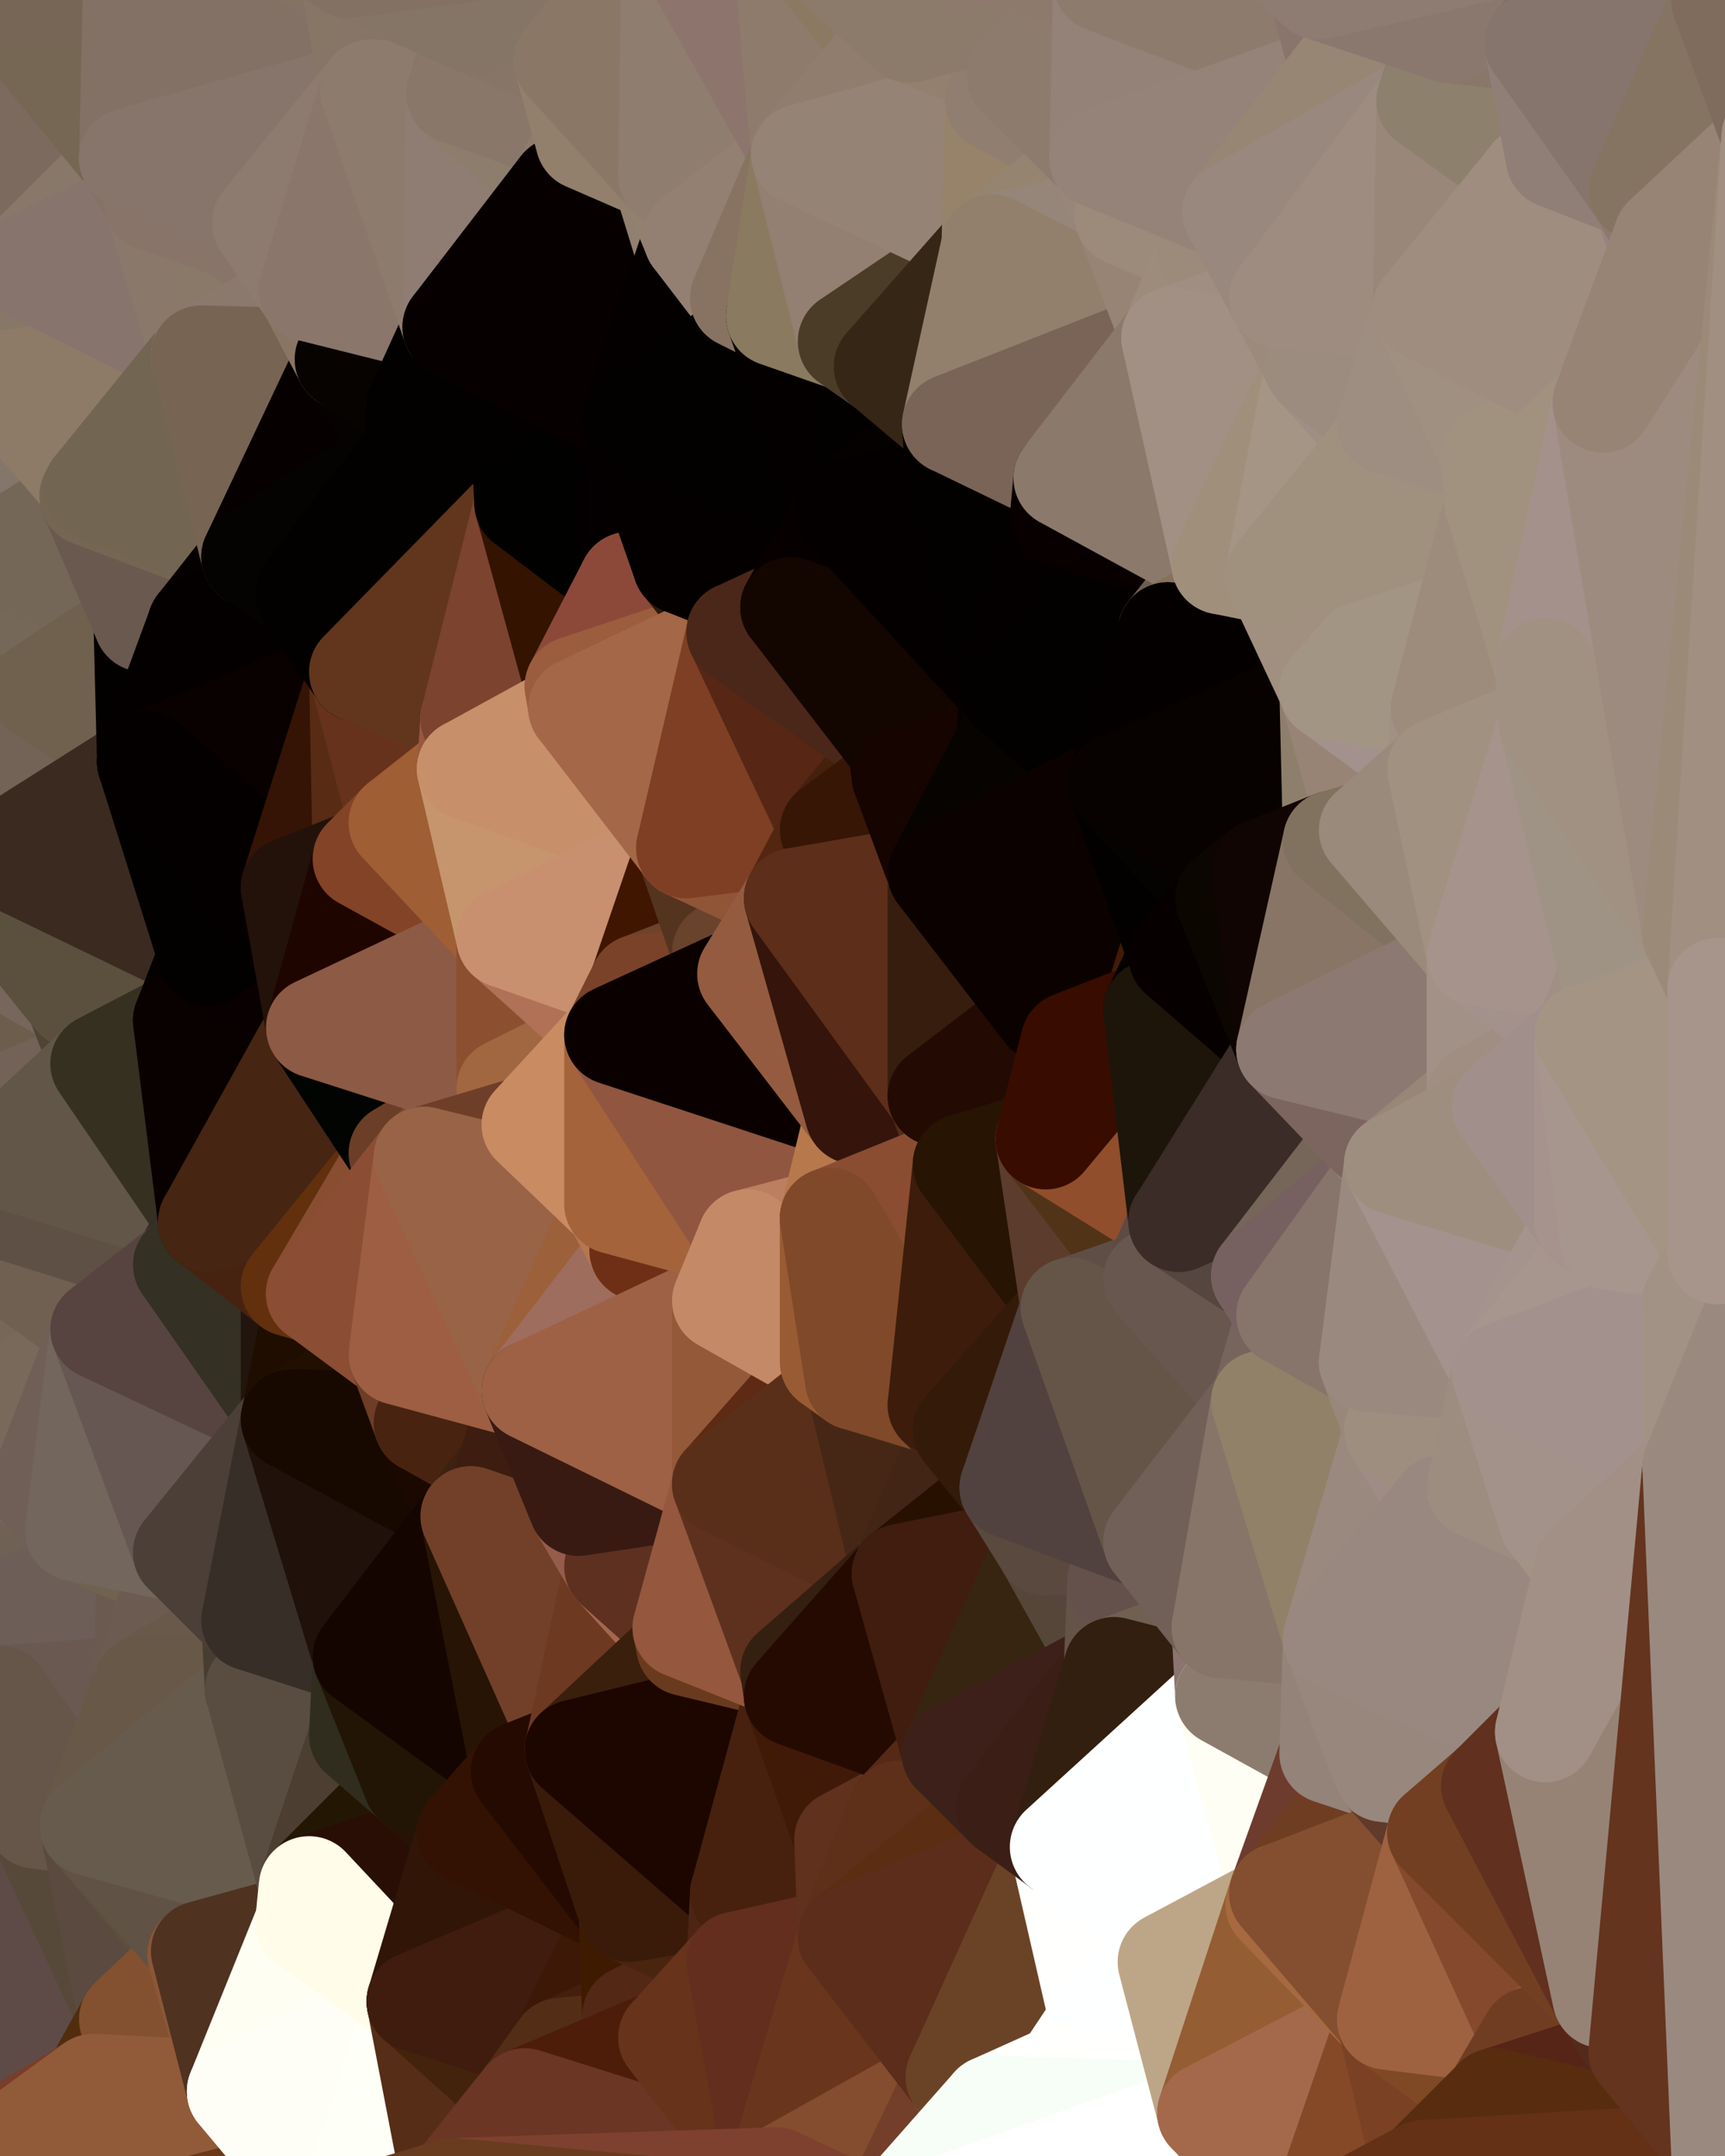 <?xml version="1.0" standalone="yes"?>
<svg width="480" height="600" xmlns="http://www.w3.org/2000/svg" version="1.1" ><rect width="100%" height="100%" fill="#333333" stroke="none"/><polygon points="-34,518 -19,500 -18,444" fill="rgba(102, 92, 82, 1)" stroke="rgba(102, 92, 82, 1)" stroke-width="28" stroke-linejoin="round"/>
		<polygon points="-34,148 -34,518 -18,444" fill="rgba(123, 103, 92, 1)" stroke="rgba(123, 103, 92, 1)" stroke-width="28" stroke-linejoin="round"/>
		<polygon points="-18,222 -34,148 -18,444" fill="rgba(120, 104, 88, 1)" stroke="rgba(120, 104, 88, 1)" stroke-width="28" stroke-linejoin="round"/>
		<polygon points="-19,204 -34,148 -18,222" fill="rgba(110, 94, 79, 1)" stroke="rgba(110, 94, 79, 1)" stroke-width="28" stroke-linejoin="round"/>
		<polygon points="-4,118 -34,148 -3,130" fill="rgba(128, 111, 93, 1)" stroke="rgba(128, 111, 93, 1)" stroke-width="28" stroke-linejoin="round"/>
		<polygon points="0,196 -19,204 0,210" fill="rgba(119, 102, 92, 1)" stroke="rgba(119, 102, 92, 1)" stroke-width="28" stroke-linejoin="round"/>
		<polygon points="-19,204 -18,222 0,210" fill="rgba(119, 102, 94, 1)" stroke="rgba(119, 102, 94, 1)" stroke-width="28" stroke-linejoin="round"/>
		<polygon points="-18,222 0,224 0,210" fill="rgba(117, 104, 95, 1)" stroke="rgba(117, 104, 95, 1)" stroke-width="28" stroke-linejoin="round"/>
		<polygon points="0,448 -18,444 0,472" fill="rgba(111, 100, 80, 1)" stroke="rgba(111, 100, 80, 1)" stroke-width="28" stroke-linejoin="round"/>
		<polygon points="-18,444 -19,500 0,472" fill="rgba(104, 98, 84, 1)" stroke="rgba(104, 98, 84, 1)" stroke-width="28" stroke-linejoin="round"/>
		<polygon points="-19,500 -4,488 0,472" fill="rgba(101, 91, 79, 1)" stroke="rgba(101, 91, 79, 1)" stroke-width="28" stroke-linejoin="round"/>
		<polygon points="0,434 -18,444 0,448" fill="rgba(115, 99, 83, 1)" stroke="rgba(115, 99, 83, 1)" stroke-width="28" stroke-linejoin="round"/>
		<polygon points="0,420 -18,444 0,434" fill="rgba(118, 101, 91, 1)" stroke="rgba(118, 101, 91, 1)" stroke-width="28" stroke-linejoin="round"/>
		<polygon points="0,406 -18,444 0,420" fill="rgba(115, 100, 93, 1)" stroke="rgba(115, 100, 93, 1)" stroke-width="28" stroke-linejoin="round"/>
		<polygon points="0,392 -18,444 0,406" fill="rgba(114, 100, 87, 1)" stroke="rgba(114, 100, 87, 1)" stroke-width="28" stroke-linejoin="round"/>
		<polygon points="0,378 -18,444 0,392" fill="rgba(117, 103, 90, 1)" stroke="rgba(117, 103, 90, 1)" stroke-width="28" stroke-linejoin="round"/>
		<polygon points="0,364 -18,444 0,378" fill="rgba(120, 104, 91, 1)" stroke="rgba(120, 104, 91, 1)" stroke-width="28" stroke-linejoin="round"/>
		<polygon points="0,350 -18,444 0,364" fill="rgba(121, 105, 92, 1)" stroke="rgba(121, 105, 92, 1)" stroke-width="28" stroke-linejoin="round"/>
		<polygon points="0,336 -18,444 0,350" fill="rgba(118, 102, 89, 1)" stroke="rgba(118, 102, 89, 1)" stroke-width="28" stroke-linejoin="round"/>
		<polygon points="-3,574 -34,518 0,599" fill="rgba(58, 32, 17, 1)" stroke="rgba(58, 32, 17, 1)" stroke-width="28" stroke-linejoin="round"/>
		<polygon points="-34,148 -4,118 0,106" fill="rgba(134, 115, 98, 1)" stroke="rgba(134, 115, 98, 1)" stroke-width="28" stroke-linejoin="round"/>
		<polygon points="-3,130 -34,148 0,134" fill="rgba(129, 112, 94, 1)" stroke="rgba(129, 112, 94, 1)" stroke-width="28" stroke-linejoin="round"/>
		<polygon points="-34,148 0,154 0,134" fill="rgba(132, 115, 99, 1)" stroke="rgba(132, 115, 99, 1)" stroke-width="28" stroke-linejoin="round"/>
		<polygon points="-34,148 0,168 0,154" fill="rgba(128, 111, 95, 1)" stroke="rgba(128, 111, 95, 1)" stroke-width="28" stroke-linejoin="round"/>
		<polygon points="-34,148 0,182 0,168" fill="rgba(122, 103, 89, 1)" stroke="rgba(122, 103, 89, 1)" stroke-width="28" stroke-linejoin="round"/>
		<polygon points="-34,148 -19,204 0,182" fill="rgba(116, 100, 85, 1)" stroke="rgba(116, 100, 85, 1)" stroke-width="28" stroke-linejoin="round"/>
		<polygon points="-19,204 0,196 0,182" fill="rgba(119, 103, 87, 1)" stroke="rgba(119, 103, 87, 1)" stroke-width="28" stroke-linejoin="round"/>
		<polygon points="-18,222 -18,444 0,336" fill="rgba(119, 106, 90, 1)" stroke="rgba(119, 106, 90, 1)" stroke-width="28" stroke-linejoin="round"/>
		<polygon points="0,322 -18,222 0,336" fill="rgba(120, 106, 97, 1)" stroke="rgba(120, 106, 97, 1)" stroke-width="28" stroke-linejoin="round"/>
		<polygon points="-18,222 0,238 0,224" fill="rgba(115, 99, 84, 1)" stroke="rgba(115, 99, 84, 1)" stroke-width="28" stroke-linejoin="round"/>
		<polygon points="-18,222 0,252 0,238" fill="rgba(120, 105, 86, 1)" stroke="rgba(120, 105, 86, 1)" stroke-width="28" stroke-linejoin="round"/>
		<polygon points="-18,222 0,266 0,252" fill="rgba(117, 102, 83, 1)" stroke="rgba(117, 102, 83, 1)" stroke-width="28" stroke-linejoin="round"/>
		<polygon points="-18,222 0,280 0,266" fill="rgba(121, 106, 87, 1)" stroke="rgba(121, 106, 87, 1)" stroke-width="28" stroke-linejoin="round"/>
		<polygon points="-18,222 0,294 0,280" fill="rgba(122, 106, 90, 1)" stroke="rgba(122, 106, 90, 1)" stroke-width="28" stroke-linejoin="round"/>
		<polygon points="-18,222 0,308 0,294" fill="rgba(123, 107, 94, 1)" stroke="rgba(123, 107, 94, 1)" stroke-width="28" stroke-linejoin="round"/>
		<polygon points="-18,222 0,322 0,308" fill="rgba(122, 105, 95, 1)" stroke="rgba(122, 105, 95, 1)" stroke-width="28" stroke-linejoin="round"/>
		<polygon points="-3,574 0,599 6,592" fill="rgba(107, 57, 32, 1)" stroke="rgba(107, 57, 32, 1)" stroke-width="28" stroke-linejoin="round"/>
		<polygon points="-34,148 0,106 6,74" fill="rgba(136, 118, 104, 1)" stroke="rgba(136, 118, 104, 1)" stroke-width="28" stroke-linejoin="round"/>
		<polygon points="0,0 -34,148 6,74" fill="rgba(126, 108, 96, 1)" stroke="rgba(126, 108, 96, 1)" stroke-width="28" stroke-linejoin="round"/>
		<polygon points="-4,488 -19,500 10,506" fill="rgba(104, 91, 85, 1)" stroke="rgba(104, 91, 85, 1)" stroke-width="28" stroke-linejoin="round"/>
		<polygon points="0,406 0,420 11,414" fill="rgba(115, 101, 88, 1)" stroke="rgba(115, 101, 88, 1)" stroke-width="28" stroke-linejoin="round"/>
		<polygon points="0,182 0,196 11,192" fill="rgba(123, 107, 92, 1)" stroke="rgba(123, 107, 92, 1)" stroke-width="28" stroke-linejoin="round"/>
		<polygon points="0,196 10,210 11,192" fill="rgba(118, 103, 82, 1)" stroke="rgba(118, 103, 82, 1)" stroke-width="28" stroke-linejoin="round"/>
		<polygon points="0,210 0,224 10,210" fill="rgba(119, 105, 94, 1)" stroke="rgba(119, 105, 94, 1)" stroke-width="28" stroke-linejoin="round"/>
		<polygon points="0,196 0,210 10,210" fill="rgba(121, 105, 92, 1)" stroke="rgba(121, 105, 92, 1)" stroke-width="28" stroke-linejoin="round"/>
		<polygon points="-19,500 -34,518 10,506" fill="rgba(101, 89, 75, 1)" stroke="rgba(101, 89, 75, 1)" stroke-width="28" stroke-linejoin="round"/>
		<polygon points="0,420 0,434 21,426" fill="rgba(112, 98, 87, 1)" stroke="rgba(112, 98, 87, 1)" stroke-width="28" stroke-linejoin="round"/>
		<polygon points="11,414 0,420 21,426" fill="rgba(116, 102, 89, 1)" stroke="rgba(116, 102, 89, 1)" stroke-width="28" stroke-linejoin="round"/>
		<polygon points="0,266 0,280 21,278" fill="rgba(119, 103, 90, 1)" stroke="rgba(119, 103, 90, 1)" stroke-width="28" stroke-linejoin="round"/>
		<polygon points="0,280 0,294 21,278" fill="rgba(125, 108, 100, 1)" stroke="rgba(125, 108, 100, 1)" stroke-width="28" stroke-linejoin="round"/>
		<polygon points="-3,574 6,592 26,580" fill="rgba(107, 56, 35, 1)" stroke="rgba(107, 56, 35, 1)" stroke-width="28" stroke-linejoin="round"/>
		<polygon points="0,134 25,138 26,136" fill="rgba(132, 109, 101, 1)" stroke="rgba(132, 109, 101, 1)" stroke-width="28" stroke-linejoin="round"/>
		<polygon points="0,134 0,154 25,138" fill="rgba(132, 114, 104, 1)" stroke="rgba(132, 114, 104, 1)" stroke-width="28" stroke-linejoin="round"/>
		<polygon points="-4,118 -3,130 0,134" fill="rgba(129, 110, 93, 1)" stroke="rgba(129, 110, 93, 1)" stroke-width="28" stroke-linejoin="round"/>
		<polygon points="0,294 0,308 28,296" fill="rgba(116, 102, 89, 1)" stroke="rgba(116, 102, 89, 1)" stroke-width="28" stroke-linejoin="round"/>
		<polygon points="21,278 0,294 28,296" fill="rgba(109, 93, 77, 1)" stroke="rgba(109, 93, 77, 1)" stroke-width="28" stroke-linejoin="round"/>
		<polygon points="0,350 0,364 28,370" fill="rgba(116, 101, 94, 1)" stroke="rgba(116, 101, 94, 1)" stroke-width="28" stroke-linejoin="round"/>
		<polygon points="0,364 0,378 28,370" fill="rgba(123, 105, 91, 1)" stroke="rgba(123, 105, 91, 1)" stroke-width="28" stroke-linejoin="round"/>
		<polygon points="0,378 0,392 28,370" fill="rgba(117, 104, 88, 1)" stroke="rgba(117, 104, 88, 1)" stroke-width="28" stroke-linejoin="round"/>
		<polygon points="-4,118 0,134 26,136" fill="rgba(129, 111, 101, 1)" stroke="rgba(129, 111, 101, 1)" stroke-width="28" stroke-linejoin="round"/>
		<polygon points="0,434 0,448 21,426" fill="rgba(113, 96, 86, 1)" stroke="rgba(113, 96, 86, 1)" stroke-width="28" stroke-linejoin="round"/>
		<polygon points="0,392 0,406 11,414" fill="rgba(118, 104, 91, 1)" stroke="rgba(118, 104, 91, 1)" stroke-width="28" stroke-linejoin="round"/>
		<polygon points="0,168 0,182 11,192" fill="rgba(119, 103, 88, 1)" stroke="rgba(119, 103, 88, 1)" stroke-width="28" stroke-linejoin="round"/>
		<polygon points="-34,518 -3,574 10,506" fill="rgba(99, 82, 74, 1)" stroke="rgba(99, 82, 74, 1)" stroke-width="28" stroke-linejoin="round"/>
		<polygon points="-3,574 26,580 36,562" fill="rgba(93, 46, 20, 1)" stroke="rgba(93, 46, 20, 1)" stroke-width="28" stroke-linejoin="round"/>
		<polygon points="0,0 6,74 36,44" fill="rgba(124, 106, 94, 1)" stroke="rgba(124, 106, 94, 1)" stroke-width="28" stroke-linejoin="round"/>
		<polygon points="0,106 -4,118 26,136" fill="rgba(132, 118, 107, 1)" stroke="rgba(132, 118, 107, 1)" stroke-width="28" stroke-linejoin="round"/>
		<polygon points="0,252 0,266 21,278" fill="rgba(119, 102, 92, 1)" stroke="rgba(119, 102, 92, 1)" stroke-width="28" stroke-linejoin="round"/>
		<polygon points="0,168 11,192 40,173" fill="rgba(113, 97, 84, 1)" stroke="rgba(113, 97, 84, 1)" stroke-width="28" stroke-linejoin="round"/>
		<polygon points="0,308 0,322 28,296" fill="rgba(115, 98, 88, 1)" stroke="rgba(115, 98, 88, 1)" stroke-width="28" stroke-linejoin="round"/>
		<polygon points="0,472 -4,488 10,506" fill="rgba(105, 95, 86, 1)" stroke="rgba(105, 95, 86, 1)" stroke-width="28" stroke-linejoin="round"/>
		<polygon points="0,448 0,472 40,469" fill="rgba(108, 94, 85, 1)" stroke="rgba(108, 94, 85, 1)" stroke-width="28" stroke-linejoin="round"/>
		<polygon points="36,44 6,74 43,56" fill="rgba(136, 120, 105, 1)" stroke="rgba(136, 120, 105, 1)" stroke-width="28" stroke-linejoin="round"/>
		<polygon points="11,192 10,210 41,212" fill="rgba(114, 98, 85, 1)" stroke="rgba(114, 98, 85, 1)" stroke-width="28" stroke-linejoin="round"/>
		<polygon points="0,224 0,238 41,212" fill="rgba(118, 104, 91, 1)" stroke="rgba(118, 104, 91, 1)" stroke-width="28" stroke-linejoin="round"/>
		<polygon points="10,210 0,224 41,212" fill="rgba(115, 99, 86, 1)" stroke="rgba(115, 99, 86, 1)" stroke-width="28" stroke-linejoin="round"/>
		<polygon points="21,426 0,448 41,434" fill="rgba(111, 97, 84, 1)" stroke="rgba(111, 97, 84, 1)" stroke-width="28" stroke-linejoin="round"/>
		<polygon points="0,448 40,469 41,434" fill="rgba(109, 94, 87, 1)" stroke="rgba(109, 94, 87, 1)" stroke-width="28" stroke-linejoin="round"/>
		<polygon points="0,472 25,508 40,469" fill="rgba(106, 89, 81, 1)" stroke="rgba(106, 89, 81, 1)" stroke-width="28" stroke-linejoin="round"/>
		<polygon points="0,154 0,168 40,173" fill="rgba(117, 104, 88, 1)" stroke="rgba(117, 104, 88, 1)" stroke-width="28" stroke-linejoin="round"/>
		<polygon points="25,138 0,154 40,173" fill="rgba(116, 103, 87, 1)" stroke="rgba(116, 103, 87, 1)" stroke-width="28" stroke-linejoin="round"/>
		<polygon points="0,0 36,44 37,0" fill="rgba(118, 103, 84, 1)" stroke="rgba(118, 103, 84, 1)" stroke-width="28" stroke-linejoin="round"/>
		<polygon points="10,506 -3,574 36,562" fill="rgba(94, 75, 71, 1)" stroke="rgba(94, 75, 71, 1)" stroke-width="28" stroke-linejoin="round"/>
		<polygon points="25,508 10,506 36,562" fill="rgba(86, 73, 57, 1)" stroke="rgba(86, 73, 57, 1)" stroke-width="28" stroke-linejoin="round"/>
		<polygon points="0,392 11,414 28,370" fill="rgba(121, 105, 90, 1)" stroke="rgba(121, 105, 90, 1)" stroke-width="28" stroke-linejoin="round"/>
		<polygon points="0,472 10,506 25,508" fill="rgba(102, 86, 73, 1)" stroke="rgba(102, 86, 73, 1)" stroke-width="28" stroke-linejoin="round"/>
		<polygon points="0,336 0,350 51,352" fill="rgba(114, 98, 83, 1)" stroke="rgba(114, 98, 83, 1)" stroke-width="28" stroke-linejoin="round"/>
		<polygon points="0,350 28,370 51,352" fill="rgba(112, 96, 81, 1)" stroke="rgba(112, 96, 81, 1)" stroke-width="28" stroke-linejoin="round"/>
		<polygon points="21,278 28,296 51,284" fill="rgba(78, 69, 54, 1)" stroke="rgba(78, 69, 54, 1)" stroke-width="28" stroke-linejoin="round"/>
		<polygon points="40,173 11,192 41,212" fill="rgba(112, 97, 78, 1)" stroke="rgba(112, 97, 78, 1)" stroke-width="28" stroke-linejoin="round"/>
		<polygon points="6,74 0,106 56,99" fill="rgba(135, 119, 103, 1)" stroke="rgba(135, 119, 103, 1)" stroke-width="28" stroke-linejoin="round"/>
		<polygon points="0,106 26,136 56,99" fill="rgba(141, 123, 103, 1)" stroke="rgba(141, 123, 103, 1)" stroke-width="28" stroke-linejoin="round"/>
		<polygon points="25,508 36,562 55,544" fill="rgba(91, 74, 64, 1)" stroke="rgba(91, 74, 64, 1)" stroke-width="28" stroke-linejoin="round"/>
		<polygon points="21,278 51,284 58,266" fill="rgba(41, 32, 15, 1)" stroke="rgba(41, 32, 15, 1)" stroke-width="28" stroke-linejoin="round"/>
		<polygon points="0,238 0,252 58,266" fill="rgba(116, 101, 80, 1)" stroke="rgba(116, 101, 80, 1)" stroke-width="28" stroke-linejoin="round"/>
		<polygon points="0,252 21,278 58,266" fill="rgba(91, 80, 62, 1)" stroke="rgba(91, 80, 62, 1)" stroke-width="28" stroke-linejoin="round"/>
		<polygon points="0,322 0,336 58,340" fill="rgba(117, 105, 83, 1)" stroke="rgba(117, 105, 83, 1)" stroke-width="28" stroke-linejoin="round"/>
		<polygon points="0,336 51,352 58,340" fill="rgba(94, 80, 69, 1)" stroke="rgba(94, 80, 69, 1)" stroke-width="28" stroke-linejoin="round"/>
		<polygon points="28,296 0,322 58,340" fill="rgba(98, 86, 72, 1)" stroke="rgba(98, 86, 72, 1)" stroke-width="28" stroke-linejoin="round"/>
		<polygon points="25,508 55,544 56,543" fill="rgba(92, 79, 60, 1)" stroke="rgba(92, 79, 60, 1)" stroke-width="28" stroke-linejoin="round"/>
		<polygon points="43,56 6,74 56,99" fill="rgba(135, 116, 109, 1)" stroke="rgba(135, 116, 109, 1)" stroke-width="28" stroke-linejoin="round"/>
		<polygon points="36,562 26,580 66,582" fill="rgba(81, 45, 13, 1)" stroke="rgba(81, 45, 13, 1)" stroke-width="28" stroke-linejoin="round"/>
		<polygon points="41,212 0,238 58,266" fill="rgba(59, 42, 32, 1)" stroke="rgba(59, 42, 32, 1)" stroke-width="28" stroke-linejoin="round"/>
		<polygon points="40,173 41,212 55,174" fill="rgba(3, 0, 0, 1)" stroke="rgba(3, 0, 0, 1)" stroke-width="28" stroke-linejoin="round"/>
		<polygon points="41,434 40,469 51,432" fill="rgba(107, 90, 80, 1)" stroke="rgba(107, 90, 80, 1)" stroke-width="28" stroke-linejoin="round"/>
		<polygon points="21,426 41,434 51,432" fill="rgba(111, 98, 79, 1)" stroke="rgba(111, 98, 79, 1)" stroke-width="28" stroke-linejoin="round"/>
		<polygon points="51,432 40,469 70,451" fill="rgba(108, 91, 81, 1)" stroke="rgba(108, 91, 81, 1)" stroke-width="28" stroke-linejoin="round"/>
		<polygon points="40,173 55,174 70,155" fill="rgba(11, 7, 6, 1)" stroke="rgba(11, 7, 6, 1)" stroke-width="28" stroke-linejoin="round"/>
		<polygon points="25,138 40,173 70,155" fill="rgba(106, 89, 79, 1)" stroke="rgba(106, 89, 79, 1)" stroke-width="28" stroke-linejoin="round"/>
		<polygon points="43,56 56,99 66,64" fill="rgba(138, 120, 106, 1)" stroke="rgba(138, 120, 106, 1)" stroke-width="28" stroke-linejoin="round"/>
		<polygon points="41,212 58,266 71,248" fill="rgba(2, 1, 0, 1)" stroke="rgba(2, 1, 0, 1)" stroke-width="28" stroke-linejoin="round"/>
		<polygon points="26,136 25,138 70,155" fill="rgba(117, 102, 83, 1)" stroke="rgba(117, 102, 83, 1)" stroke-width="28" stroke-linejoin="round"/>
		<polygon points="0,0 37,0 67,-29" fill="rgba(119, 102, 86, 1)" stroke="rgba(119, 102, 86, 1)" stroke-width="28" stroke-linejoin="round"/>
		<polygon points="11,414 21,426 28,370" fill="rgba(112, 95, 87, 1)" stroke="rgba(112, 95, 87, 1)" stroke-width="28" stroke-linejoin="round"/>
		<polygon points="70,451 40,469 71,470" fill="rgba(105, 89, 74, 1)" stroke="rgba(105, 89, 74, 1)" stroke-width="28" stroke-linejoin="round"/>
		<polygon points="55,544 36,562 66,582" fill="rgba(131, 81, 48, 1)" stroke="rgba(131, 81, 48, 1)" stroke-width="28" stroke-linejoin="round"/>
		<polygon points="51,284 28,296 58,340" fill="rgba(54, 48, 32, 1)" stroke="rgba(54, 48, 32, 1)" stroke-width="28" stroke-linejoin="round"/>
		<polygon points="28,370 21,426 51,432" fill="rgba(115, 102, 93, 1)" stroke="rgba(115, 102, 93, 1)" stroke-width="28" stroke-linejoin="round"/>
		<polygon points="58,340 51,352 81,358" fill="rgba(53, 45, 42, 1)" stroke="rgba(53, 45, 42, 1)" stroke-width="28" stroke-linejoin="round"/>
		<polygon points="28,370 51,432 81,395" fill="rgba(102, 87, 82, 1)" stroke="rgba(102, 87, 82, 1)" stroke-width="28" stroke-linejoin="round"/>
		<polygon points="51,352 28,370 81,395" fill="rgba(87, 68, 64, 1)" stroke="rgba(87, 68, 64, 1)" stroke-width="28" stroke-linejoin="round"/>
		<polygon points="56,99 26,136 70,155" fill="rgba(114, 101, 82, 1)" stroke="rgba(114, 101, 82, 1)" stroke-width="28" stroke-linejoin="round"/>
		<polygon points="56,543 85,535 86,525" fill="rgba(252, 244, 231, 1)" stroke="rgba(252, 244, 231, 1)" stroke-width="28" stroke-linejoin="round"/>
		<polygon points="66,64 56,99 86,81" fill="rgba(138, 121, 105, 1)" stroke="rgba(138, 121, 105, 1)" stroke-width="28" stroke-linejoin="round"/>
		<polygon points="73,62 66,64 86,81" fill="rgba(133, 117, 101, 1)" stroke="rgba(133, 117, 101, 1)" stroke-width="28" stroke-linejoin="round"/>
		<polygon points="70,155 55,174 85,165" fill="rgba(5, 1, 0, 1)" stroke="rgba(5, 1, 0, 1)" stroke-width="28" stroke-linejoin="round"/>
		<polygon points="40,469 25,508 71,470" fill="rgba(104, 88, 72, 1)" stroke="rgba(104, 88, 72, 1)" stroke-width="28" stroke-linejoin="round"/>
		<polygon points="58,266 51,284 88,286" fill="rgba(5, 1, 0, 1)" stroke="rgba(5, 1, 0, 1)" stroke-width="28" stroke-linejoin="round"/>
		<polygon points="25,508 56,543 86,525" fill="rgba(96, 82, 69, 1)" stroke="rgba(96, 82, 69, 1)" stroke-width="28" stroke-linejoin="round"/>
		<polygon points="71,470 25,508 86,525" fill="rgba(103, 91, 77, 1)" stroke="rgba(103, 91, 77, 1)" stroke-width="28" stroke-linejoin="round"/>
		<polygon points="51,352 81,395 81,358" fill="rgba(52, 48, 36, 1)" stroke="rgba(52, 48, 36, 1)" stroke-width="28" stroke-linejoin="round"/>
		<polygon points="36,44 43,56 73,62" fill="rgba(131, 115, 102, 1)" stroke="rgba(131, 115, 102, 1)" stroke-width="28" stroke-linejoin="round"/>
		<polygon points="43,56 66,64 73,62" fill="rgba(136, 116, 105, 1)" stroke="rgba(136, 116, 105, 1)" stroke-width="28" stroke-linejoin="round"/>
		<polygon points="56,543 55,544 66,582" fill="rgba(138, 87, 56, 1)" stroke="rgba(138, 87, 56, 1)" stroke-width="28" stroke-linejoin="round"/>
		<polygon points="6,592 0,599 26,580" fill="rgba(120, 62, 42, 1)" stroke="rgba(120, 62, 42, 1)" stroke-width="28" stroke-linejoin="round"/>
		<polygon points="86,81 56,99 96,100" fill="rgba(139, 121, 109, 1)" stroke="rgba(139, 121, 109, 1)" stroke-width="28" stroke-linejoin="round"/>
		<polygon points="67,-29 37,0 97,-9" fill="rgba(125, 108, 90, 1)" stroke="rgba(125, 108, 90, 1)" stroke-width="28" stroke-linejoin="round"/>
		<polygon points="66,582 0,599 96,618" fill="rgba(107, 56, 27, 1)" stroke="rgba(107, 56, 27, 1)" stroke-width="28" stroke-linejoin="round"/>
		<polygon points="81,358 81,395 88,360" fill="rgba(34, 21, 13, 1)" stroke="rgba(34, 21, 13, 1)" stroke-width="28" stroke-linejoin="round"/>
		<polygon points="51,284 58,340 88,286" fill="rgba(8, 1, 0, 1)" stroke="rgba(8, 1, 0, 1)" stroke-width="28" stroke-linejoin="round"/>
		<polygon points="81,247 58,266 88,286" fill="rgba(9, 0, 1, 1)" stroke="rgba(9, 0, 1, 1)" stroke-width="28" stroke-linejoin="round"/>
		<polygon points="71,248 58,266 81,247" fill="rgba(2, 1, 0, 1)" stroke="rgba(2, 1, 0, 1)" stroke-width="28" stroke-linejoin="round"/>
		<polygon points="26,580 0,599 66,582" fill="rgba(145, 91, 57, 1)" stroke="rgba(145, 91, 57, 1)" stroke-width="28" stroke-linejoin="round"/>
		<polygon points="85,165 55,174 100,187" fill="rgba(4, 0, 0, 1)" stroke="rgba(4, 0, 0, 1)" stroke-width="28" stroke-linejoin="round"/>
		<polygon points="70,451 71,470 101,461" fill="rgba(71, 61, 49, 1)" stroke="rgba(71, 61, 49, 1)" stroke-width="28" stroke-linejoin="round"/>
		<polygon points="56,543 66,582 85,535" fill="rgba(79, 50, 32, 1)" stroke="rgba(79, 50, 32, 1)" stroke-width="28" stroke-linejoin="round"/>
		<polygon points="97,-9 37,0 103,25" fill="rgba(132, 115, 99, 1)" stroke="rgba(132, 115, 99, 1)" stroke-width="28" stroke-linejoin="round"/>
		<polygon points="37,0 36,44 103,25" fill="rgba(131, 113, 101, 1)" stroke="rgba(131, 113, 101, 1)" stroke-width="28" stroke-linejoin="round"/>
		<polygon points="36,44 73,62 103,25" fill="rgba(135, 117, 107, 1)" stroke="rgba(135, 117, 107, 1)" stroke-width="28" stroke-linejoin="round"/>
		<polygon points="71,470 100,483 101,461" fill="rgba(61, 51, 41, 1)" stroke="rgba(61, 51, 41, 1)" stroke-width="28" stroke-linejoin="round"/>
		<polygon points="71,470 86,525 100,483" fill="rgba(89, 77, 65, 1)" stroke="rgba(89, 77, 65, 1)" stroke-width="28" stroke-linejoin="round"/>
		<polygon points="55,174 41,212 100,187" fill="rgba(4, 0, 0, 1)" stroke="rgba(4, 0, 0, 1)" stroke-width="28" stroke-linejoin="round"/>
		<polygon points="41,212 81,247 100,187" fill="rgba(9, 1, 0, 1)" stroke="rgba(9, 1, 0, 1)" stroke-width="28" stroke-linejoin="round"/>
		<polygon points="56,99 70,155 96,100" fill="rgba(119, 100, 83, 1)" stroke="rgba(119, 100, 83, 1)" stroke-width="28" stroke-linejoin="round"/>
		<polygon points="41,212 71,248 81,247" fill="rgba(5, 0, 0, 1)" stroke="rgba(5, 0, 0, 1)" stroke-width="28" stroke-linejoin="round"/>
		<polygon points="51,432 70,451 81,395" fill="rgba(76, 63, 55, 1)" stroke="rgba(76, 63, 55, 1)" stroke-width="28" stroke-linejoin="round"/>
		<polygon points="58,340 81,358 111,321" fill="rgba(70, 35, 16, 1)" stroke="rgba(70, 35, 16, 1)" stroke-width="28" stroke-linejoin="round"/>
		<polygon points="88,286 58,340 111,321" fill="rgba(70, 37, 18, 1)" stroke="rgba(70, 37, 18, 1)" stroke-width="28" stroke-linejoin="round"/>
		<polygon points="88,360 81,395 111,377" fill="rgba(31, 14, 0, 1)" stroke="rgba(31, 14, 0, 1)" stroke-width="28" stroke-linejoin="round"/>
		<polygon points="100,187 81,247 101,239" fill="rgba(53, 20, 5, 1)" stroke="rgba(53, 20, 5, 1)" stroke-width="28" stroke-linejoin="round"/>
		<polygon points="96,100 70,155 115,126" fill="rgba(6, 0, 0, 1)" stroke="rgba(6, 0, 0, 1)" stroke-width="28" stroke-linejoin="round"/>
		<polygon points="81,358 88,360 111,321" fill="rgba(98, 48, 13, 1)" stroke="rgba(98, 48, 13, 1)" stroke-width="28" stroke-linejoin="round"/>
		<polygon points="100,187 101,239 111,229" fill="rgba(88, 43, 20, 1)" stroke="rgba(88, 43, 20, 1)" stroke-width="28" stroke-linejoin="round"/>
		<polygon points="96,100 115,126 116,113" fill="rgba(6, 2, 1, 1)" stroke="rgba(6, 2, 1, 1)" stroke-width="28" stroke-linejoin="round"/>
		<polygon points="85,535 66,582 116,557" fill="rgba(254, 255, 242, 1)" stroke="rgba(254, 255, 242, 1)" stroke-width="28" stroke-linejoin="round"/>
		<polygon points="100,483 86,525 115,496" fill="rgba(76, 62, 49, 1)" stroke="rgba(76, 62, 49, 1)" stroke-width="28" stroke-linejoin="round"/>
		<polygon points="111,377 81,395 118,396" fill="rgba(33, 16, 0, 1)" stroke="rgba(33, 16, 0, 1)" stroke-width="28" stroke-linejoin="round"/>
		<polygon points="70,155 85,165 115,126" fill="rgba(4, 3, 1, 1)" stroke="rgba(4, 3, 1, 1)" stroke-width="28" stroke-linejoin="round"/>
		<polygon points="81,247 88,286 101,239" fill="rgba(35, 18, 10, 1)" stroke="rgba(35, 18, 10, 1)" stroke-width="28" stroke-linejoin="round"/>
		<polygon points="86,81 96,100 126,91" fill="rgba(138, 117, 100, 1)" stroke="rgba(138, 117, 100, 1)" stroke-width="28" stroke-linejoin="round"/>
		<polygon points="96,100 116,113 126,91" fill="rgba(6, 3, 0, 1)" stroke="rgba(6, 3, 0, 1)" stroke-width="28" stroke-linejoin="round"/>
		<polygon points="81,395 70,451 101,461" fill="rgba(55, 46, 39, 1)" stroke="rgba(55, 46, 39, 1)" stroke-width="28" stroke-linejoin="round"/>
		<polygon points="81,395 101,461 131,422" fill="rgba(32, 17, 10, 1)" stroke="rgba(32, 17, 10, 1)" stroke-width="28" stroke-linejoin="round"/>
		<polygon points="118,396 81,395 131,422" fill="rgba(23, 9, 0, 1)" stroke="rgba(23, 9, 0, 1)" stroke-width="28" stroke-linejoin="round"/>
		<polygon points="100,187 130,214 131,200" fill="rgba(111, 50, 19, 1)" stroke="rgba(111, 50, 19, 1)" stroke-width="28" stroke-linejoin="round"/>
		<polygon points="100,187 111,229 130,214" fill="rgba(102, 50, 28, 1)" stroke="rgba(102, 50, 28, 1)" stroke-width="28" stroke-linejoin="round"/>
		<polygon points="115,496 86,525 130,510" fill="rgba(35, 22, 3, 1)" stroke="rgba(35, 22, 3, 1)" stroke-width="28" stroke-linejoin="round"/>
		<polygon points="66,582 96,618 116,557" fill="rgba(254, 254, 246, 1)" stroke="rgba(254, 254, 246, 1)" stroke-width="28" stroke-linejoin="round"/>
		<polygon points="97,-9 103,25 133,7" fill="rgba(135, 118, 102, 1)" stroke="rgba(135, 118, 102, 1)" stroke-width="28" stroke-linejoin="round"/>
		<polygon points="103,25 127,26 133,7" fill="rgba(134, 117, 101, 1)" stroke="rgba(134, 117, 101, 1)" stroke-width="28" stroke-linejoin="round"/>
		<polygon points="86,525 116,557 130,510" fill="rgba(41, 14, 5, 1)" stroke="rgba(41, 14, 5, 1)" stroke-width="28" stroke-linejoin="round"/>
		<polygon points="116,557 96,618 126,609" fill="rgba(254, 255, 246, 1)" stroke="rgba(254, 255, 246, 1)" stroke-width="28" stroke-linejoin="round"/>
		<polygon points="111,321 88,360 118,322" fill="rgba(137, 77, 49, 1)" stroke="rgba(137, 77, 49, 1)" stroke-width="28" stroke-linejoin="round"/>
		<polygon points="86,525 85,535 116,557" fill="rgba(255, 252, 233, 1)" stroke="rgba(255, 252, 233, 1)" stroke-width="28" stroke-linejoin="round"/>
		<polygon points="73,62 86,81 103,25" fill="rgba(141, 123, 111, 1)" stroke="rgba(141, 123, 111, 1)" stroke-width="28" stroke-linejoin="round"/>
		<polygon points="88,286 111,321 141,303" fill="rgba(1, 4, 0, 1)" stroke="rgba(1, 4, 0, 1)" stroke-width="28" stroke-linejoin="round"/>
		<polygon points="111,321 118,322 141,303" fill="rgba(107, 62, 39, 1)" stroke="rgba(107, 62, 39, 1)" stroke-width="28" stroke-linejoin="round"/>
		<polygon points="118,396 131,422 141,409" fill="rgba(27, 9, 0, 1)" stroke="rgba(27, 9, 0, 1)" stroke-width="28" stroke-linejoin="round"/>
		<polygon points="101,239 88,286 141,261" fill="rgba(31, 5, 0, 1)" stroke="rgba(31, 5, 0, 1)" stroke-width="28" stroke-linejoin="round"/>
		<polygon points="111,229 101,239 141,261" fill="rgba(131, 67, 39, 1)" stroke="rgba(131, 67, 39, 1)" stroke-width="28" stroke-linejoin="round"/>
		<polygon points="88,360 111,377 118,322" fill="rgba(139, 77, 52, 1)" stroke="rgba(139, 77, 52, 1)" stroke-width="28" stroke-linejoin="round"/>
		<polygon points="116,113 115,126 145,123" fill="rgba(2, 1, 0, 1)" stroke="rgba(2, 1, 0, 1)" stroke-width="28" stroke-linejoin="round"/>
		<polygon points="115,496 130,510 145,493" fill="rgba(38, 18, 7, 1)" stroke="rgba(38, 18, 7, 1)" stroke-width="28" stroke-linejoin="round"/>
		<polygon points="101,461 100,483 115,496" fill="rgba(48, 45, 30, 1)" stroke="rgba(48, 45, 30, 1)" stroke-width="28" stroke-linejoin="round"/>
		<polygon points="145,123 115,126 146,140" fill="rgba(4, 0, 0, 1)" stroke="rgba(4, 0, 0, 1)" stroke-width="28" stroke-linejoin="round"/>
		<polygon points="116,557 126,609 146,584" fill="rgba(86, 45, 23, 1)" stroke="rgba(86, 45, 23, 1)" stroke-width="28" stroke-linejoin="round"/>
		<polygon points="103,25 86,81 126,91" fill="rgba(138, 118, 107, 1)" stroke="rgba(138, 118, 107, 1)" stroke-width="28" stroke-linejoin="round"/>
		<polygon points="111,377 118,396 148,387" fill="rgba(109, 61, 38, 1)" stroke="rgba(109, 61, 38, 1)" stroke-width="28" stroke-linejoin="round"/>
		<polygon points="118,396 141,409 148,387" fill="rgba(72, 35, 16, 1)" stroke="rgba(72, 35, 16, 1)" stroke-width="28" stroke-linejoin="round"/>
		<polygon points="141,303 118,322 148,313" fill="rgba(126, 80, 56, 1)" stroke="rgba(126, 80, 56, 1)" stroke-width="28" stroke-linejoin="round"/>
		<polygon points="115,126 100,187 146,140" fill="rgba(2, 1, 0, 1)" stroke="rgba(2, 1, 0, 1)" stroke-width="28" stroke-linejoin="round"/>
		<polygon points="126,91 116,113 145,123" fill="rgba(2, 1, 0, 1)" stroke="rgba(2, 1, 0, 1)" stroke-width="28" stroke-linejoin="round"/>
		<polygon points="101,461 115,496 145,493" fill="rgba(34, 21, 5, 1)" stroke="rgba(34, 21, 5, 1)" stroke-width="28" stroke-linejoin="round"/>
		<polygon points="141,261 88,286 141,303" fill="rgba(141, 90, 69, 1)" stroke="rgba(141, 90, 69, 1)" stroke-width="28" stroke-linejoin="round"/>
		<polygon points="103,25 126,91 127,26" fill="rgba(141, 123, 109, 1)" stroke="rgba(141, 123, 109, 1)" stroke-width="28" stroke-linejoin="round"/>
		<polygon points="85,165 100,187 115,126" fill="rgba(2, 1, 0, 1)" stroke="rgba(2, 1, 0, 1)" stroke-width="28" stroke-linejoin="round"/>
		<polygon points="127,26 126,91 156,52" fill="rgba(143, 125, 115, 1)" stroke="rgba(143, 125, 115, 1)" stroke-width="28" stroke-linejoin="round"/>
		<polygon points="116,557 146,584 156,570" fill="rgba(67, 35, 12, 1)" stroke="rgba(67, 35, 12, 1)" stroke-width="28" stroke-linejoin="round"/>
		<polygon points="133,7 127,26 157,17" fill="rgba(137, 118, 104, 1)" stroke="rgba(137, 118, 104, 1)" stroke-width="28" stroke-linejoin="round"/>
		<polygon points="100,187 131,200 146,140" fill="rgba(98, 54, 29, 1)" stroke="rgba(98, 54, 29, 1)" stroke-width="28" stroke-linejoin="round"/>
		<polygon points="130,214 111,229 141,261" fill="rgba(159, 94, 52, 1)" stroke="rgba(159, 94, 52, 1)" stroke-width="28" stroke-linejoin="round"/>
		<polygon points="141,409 131,422 161,419" fill="rgba(61, 33, 19, 1)" stroke="rgba(61, 33, 19, 1)" stroke-width="28" stroke-linejoin="round"/>
		<polygon points="160,191 131,200 161,197" fill="rgba(159, 99, 73, 1)" stroke="rgba(159, 99, 73, 1)" stroke-width="28" stroke-linejoin="round"/>
		<polygon points="127,26 156,52 163,39" fill="rgba(141, 125, 109, 1)" stroke="rgba(141, 125, 109, 1)" stroke-width="28" stroke-linejoin="round"/>
		<polygon points="157,17 127,26 163,39" fill="rgba(137, 119, 105, 1)" stroke="rgba(137, 119, 105, 1)" stroke-width="28" stroke-linejoin="round"/>
		<polygon points="131,200 130,214 161,197" fill="rgba(153, 87, 63, 1)" stroke="rgba(153, 87, 63, 1)" stroke-width="28" stroke-linejoin="round"/>
		<polygon points="146,140 131,200 160,191" fill="rgba(124, 67, 47, 1)" stroke="rgba(124, 67, 47, 1)" stroke-width="28" stroke-linejoin="round"/>
		<polygon points="141,261 141,303 171,288" fill="rgba(140, 79, 48, 1)" stroke="rgba(140, 79, 48, 1)" stroke-width="28" stroke-linejoin="round"/>
		<polygon points="141,303 148,313 171,288" fill="rgba(161, 103, 65, 1)" stroke="rgba(161, 103, 65, 1)" stroke-width="28" stroke-linejoin="round"/>
		<polygon points="148,313 118,322 171,335" fill="rgba(110, 62, 40, 1)" stroke="rgba(110, 62, 40, 1)" stroke-width="28" stroke-linejoin="round"/>
		<polygon points="161,419 131,422 171,436" fill="rgba(115, 66, 51, 1)" stroke="rgba(115, 66, 51, 1)" stroke-width="28" stroke-linejoin="round"/>
		<polygon points="148,387 141,409 161,419" fill="rgba(61, 29, 16, 1)" stroke="rgba(61, 29, 16, 1)" stroke-width="28" stroke-linejoin="round"/>
		<polygon points="118,322 111,377 148,387" fill="rgba(158, 94, 67, 1)" stroke="rgba(158, 94, 67, 1)" stroke-width="28" stroke-linejoin="round"/>
		<polygon points="131,422 101,461 145,493" fill="rgba(20, 5, 0, 1)" stroke="rgba(20, 5, 0, 1)" stroke-width="28" stroke-linejoin="round"/>
		<polygon points="130,510 116,557 175,532" fill="rgba(49, 21, 7, 1)" stroke="rgba(49, 21, 7, 1)" stroke-width="28" stroke-linejoin="round"/>
		<polygon points="146,140 160,191 175,162" fill="rgba(52, 19, 0, 1)" stroke="rgba(52, 19, 0, 1)" stroke-width="28" stroke-linejoin="round"/>
		<polygon points="118,322 148,387 171,335" fill="rgba(153, 99, 71, 1)" stroke="rgba(153, 99, 71, 1)" stroke-width="28" stroke-linejoin="round"/>
		<polygon points="131,422 145,493 160,487" fill="rgba(39, 20, 5, 1)" stroke="rgba(39, 20, 5, 1)" stroke-width="28" stroke-linejoin="round"/>
		<polygon points="116,557 156,570 175,532" fill="rgba(64, 28, 14, 1)" stroke="rgba(64, 28, 14, 1)" stroke-width="28" stroke-linejoin="round"/>
		<polygon points="131,422 160,487 171,436" fill="rgba(114, 64, 41, 1)" stroke="rgba(114, 64, 41, 1)" stroke-width="28" stroke-linejoin="round"/>
		<polygon points="141,261 171,288 178,274" fill="rgba(177, 113, 86, 1)" stroke="rgba(177, 113, 86, 1)" stroke-width="28" stroke-linejoin="round"/>
		<polygon points="171,335 148,387 178,348" fill="rgba(156, 96, 59, 1)" stroke="rgba(156, 96, 59, 1)" stroke-width="28" stroke-linejoin="round"/>
		<polygon points="145,123 146,140 176,117" fill="rgba(2, 1, 0, 1)" stroke="rgba(2, 1, 0, 1)" stroke-width="28" stroke-linejoin="round"/>
		<polygon points="126,91 145,123 176,117" fill="rgba(2, 1, 0, 1)" stroke="rgba(2, 1, 0, 1)" stroke-width="28" stroke-linejoin="round"/>
		<polygon points="175,532 156,570 176,561" fill="rgba(61, 24, 6, 1)" stroke="rgba(61, 24, 6, 1)" stroke-width="28" stroke-linejoin="round"/>
		<polygon points="145,493 130,510 175,532" fill="rgba(51, 18, 3, 1)" stroke="rgba(51, 18, 3, 1)" stroke-width="28" stroke-linejoin="round"/>
		<polygon points="160,487 145,493 175,532" fill="rgba(37, 10, 1, 1)" stroke="rgba(37, 10, 1, 1)" stroke-width="28" stroke-linejoin="round"/>
		<polygon points="163,39 156,52 186,49" fill="rgba(143, 124, 110, 1)" stroke="rgba(143, 124, 110, 1)" stroke-width="28" stroke-linejoin="round"/>
		<polygon points="133,7 157,17 187,-21" fill="rgba(135, 118, 102, 1)" stroke="rgba(135, 118, 102, 1)" stroke-width="28" stroke-linejoin="round"/>
		<polygon points="176,561 156,570 186,567" fill="rgba(69, 31, 12, 1)" stroke="rgba(69, 31, 12, 1)" stroke-width="28" stroke-linejoin="round"/>
		<polygon points="130,214 141,261 191,236" fill="rgba(198, 149, 109, 1)" stroke="rgba(198, 149, 109, 1)" stroke-width="28" stroke-linejoin="round"/>
		<polygon points="161,197 130,214 191,236" fill="rgba(199, 143, 106, 1)" stroke="rgba(199, 143, 106, 1)" stroke-width="28" stroke-linejoin="round"/>
		<polygon points="171,436 160,487 191,458" fill="rgba(109, 57, 33, 1)" stroke="rgba(109, 57, 33, 1)" stroke-width="28" stroke-linejoin="round"/>
		<polygon points="190,453 171,436 191,458" fill="rgba(163, 103, 79, 1)" stroke="rgba(163, 103, 79, 1)" stroke-width="28" stroke-linejoin="round"/>
		<polygon points="146,140 175,162 176,117" fill="rgba(1, 1, 0, 1)" stroke="rgba(1, 1, 0, 1)" stroke-width="28" stroke-linejoin="round"/>
		<polygon points="156,52 176,117 193,66" fill="rgba(19, 6, 0, 1)" stroke="rgba(19, 6, 0, 1)" stroke-width="28" stroke-linejoin="round"/>
		<polygon points="186,49 156,52 193,66" fill="rgba(145, 128, 112, 1)" stroke="rgba(145, 128, 112, 1)" stroke-width="28" stroke-linejoin="round"/>
		<polygon points="141,261 178,274 191,236" fill="rgba(200, 144, 111, 1)" stroke="rgba(200, 144, 111, 1)" stroke-width="28" stroke-linejoin="round"/>
		<polygon points="176,117 175,162 190,157" fill="rgba(4, 0, 1, 1)" stroke="rgba(4, 0, 1, 1)" stroke-width="28" stroke-linejoin="round"/>
		<polygon points="97,-9 133,7 187,-21" fill="rgba(133, 117, 102, 1)" stroke="rgba(133, 117, 102, 1)" stroke-width="28" stroke-linejoin="round"/>
		<polygon points="156,52 126,91 176,117" fill="rgba(6, 0, 0, 1)" stroke="rgba(6, 0, 0, 1)" stroke-width="28" stroke-linejoin="round"/>
		<polygon points="148,313 171,335 171,288" fill="rgba(201, 139, 98, 1)" stroke="rgba(201, 139, 98, 1)" stroke-width="28" stroke-linejoin="round"/>
		<polygon points="161,419 171,436 201,413" fill="rgba(149, 92, 75, 1)" stroke="rgba(149, 92, 75, 1)" stroke-width="28" stroke-linejoin="round"/>
		<polygon points="191,236 178,274 201,265" fill="rgba(64, 22, 0, 1)" stroke="rgba(64, 22, 0, 1)" stroke-width="28" stroke-linejoin="round"/>
		<polygon points="156,570 146,584 186,567" fill="rgba(83, 45, 22, 1)" stroke="rgba(83, 45, 22, 1)" stroke-width="28" stroke-linejoin="round"/>
		<polygon points="190,157 175,162 205,176" fill="rgba(91, 49, 33, 1)" stroke="rgba(91, 49, 33, 1)" stroke-width="28" stroke-linejoin="round"/>
		<polygon points="175,532 176,561 205,546" fill="rgba(62, 26, 0, 1)" stroke="rgba(62, 26, 0, 1)" stroke-width="28" stroke-linejoin="round"/>
		<polygon points="176,561 186,567 205,546" fill="rgba(83, 40, 21, 1)" stroke="rgba(83, 40, 21, 1)" stroke-width="28" stroke-linejoin="round"/>
		<polygon points="178,348 148,387 201,362" fill="rgba(158, 109, 94, 1)" stroke="rgba(158, 109, 94, 1)" stroke-width="28" stroke-linejoin="round"/>
		<polygon points="193,66 176,117 206,83" fill="rgba(4, 0, 0, 1)" stroke="rgba(4, 0, 0, 1)" stroke-width="28" stroke-linejoin="round"/>
		<polygon points="175,162 160,191 205,176" fill="rgba(140, 73, 57, 1)" stroke="rgba(140, 73, 57, 1)" stroke-width="28" stroke-linejoin="round"/>
		<polygon points="201,265 178,274 208,271" fill="rgba(109, 67, 43, 1)" stroke="rgba(109, 67, 43, 1)" stroke-width="28" stroke-linejoin="round"/>
		<polygon points="171,335 178,348 208,345" fill="rgba(182, 118, 80, 1)" stroke="rgba(182, 118, 80, 1)" stroke-width="28" stroke-linejoin="round"/>
		<polygon points="178,348 201,362 208,345" fill="rgba(111, 47, 22, 1)" stroke="rgba(111, 47, 22, 1)" stroke-width="28" stroke-linejoin="round"/>
		<polygon points="175,532 205,546 206,527" fill="rgba(73, 37, 15, 1)" stroke="rgba(73, 37, 15, 1)" stroke-width="28" stroke-linejoin="round"/>
		<polygon points="160,191 161,197 205,176" fill="rgba(156, 93, 62, 1)" stroke="rgba(156, 93, 62, 1)" stroke-width="28" stroke-linejoin="round"/>
		<polygon points="171,436 190,453 201,413" fill="rgba(94, 48, 32, 1)" stroke="rgba(94, 48, 32, 1)" stroke-width="28" stroke-linejoin="round"/>
		<polygon points="148,387 161,419 201,413" fill="rgba(56, 26, 18, 1)" stroke="rgba(56, 26, 18, 1)" stroke-width="28" stroke-linejoin="round"/>
		<polygon points="201,362 148,387 201,413" fill="rgba(158, 97, 69, 1)" stroke="rgba(158, 97, 69, 1)" stroke-width="28" stroke-linejoin="round"/>
		<polygon points="157,17 163,39 186,49" fill="rgba(146, 128, 108, 1)" stroke="rgba(146, 128, 108, 1)" stroke-width="28" stroke-linejoin="round"/>
		<polygon points="186,567 146,584 216,606" fill="rgba(77, 29, 9, 1)" stroke="rgba(77, 29, 9, 1)" stroke-width="28" stroke-linejoin="round"/>
		<polygon points="146,584 126,609 216,606" fill="rgba(107, 54, 36, 1)" stroke="rgba(107, 54, 36, 1)" stroke-width="28" stroke-linejoin="round"/>
		<polygon points="178,274 171,288 208,271" fill="rgba(122, 66, 41, 1)" stroke="rgba(122, 66, 41, 1)" stroke-width="28" stroke-linejoin="round"/>
		<polygon points="160,487 175,532 206,527" fill="rgba(58, 27, 9, 1)" stroke="rgba(58, 27, 9, 1)" stroke-width="28" stroke-linejoin="round"/>
		<polygon points="220,465 191,458 221,472" fill="rgba(58, 27, 7, 1)" stroke="rgba(58, 27, 7, 1)" stroke-width="28" stroke-linejoin="round"/>
		<polygon points="191,236 201,265 221,250" fill="rgba(84, 52, 31, 1)" stroke="rgba(84, 52, 31, 1)" stroke-width="28" stroke-linejoin="round"/>
		<polygon points="67,-29 97,-9 187,-21" fill="rgba(131, 113, 99, 1)" stroke="rgba(131, 113, 99, 1)" stroke-width="28" stroke-linejoin="round"/>
		<polygon points="186,49 193,66 223,43" fill="rgba(146, 129, 111, 1)" stroke="rgba(146, 129, 111, 1)" stroke-width="28" stroke-linejoin="round"/>
		<polygon points="191,458 160,487 221,472" fill="rgba(58, 31, 12, 1)" stroke="rgba(58, 31, 12, 1)" stroke-width="28" stroke-linejoin="round"/>
		<polygon points="160,487 206,527 221,472" fill="rgba(29, 6, 0, 1)" stroke="rgba(29, 6, 0, 1)" stroke-width="28" stroke-linejoin="round"/>
		<polygon points="201,265 208,271 221,250" fill="rgba(105, 67, 44, 1)" stroke="rgba(105, 67, 44, 1)" stroke-width="28" stroke-linejoin="round"/>
		<polygon points="190,453 191,458 220,465" fill="rgba(105, 58, 30, 1)" stroke="rgba(105, 58, 30, 1)" stroke-width="28" stroke-linejoin="round"/>
		<polygon points="190,157 205,176 220,169" fill="rgba(46, 24, 11, 1)" stroke="rgba(46, 24, 11, 1)" stroke-width="28" stroke-linejoin="round"/>
		<polygon points="206,83 176,117 216,88" fill="rgba(4, 0, 0, 1)" stroke="rgba(4, 0, 0, 1)" stroke-width="28" stroke-linejoin="round"/>
		<polygon points="161,197 191,236 205,176" fill="rgba(164, 103, 72, 1)" stroke="rgba(164, 103, 72, 1)" stroke-width="28" stroke-linejoin="round"/>
		<polygon points="157,17 186,49 187,-21" fill="rgba(138, 119, 102, 1)" stroke="rgba(138, 119, 102, 1)" stroke-width="28" stroke-linejoin="round"/>
		<polygon points="201,362 201,413 231,379" fill="rgba(148, 89, 57, 1)" stroke="rgba(148, 89, 57, 1)" stroke-width="28" stroke-linejoin="round"/>
		<polygon points="191,236 221,250 231,231" fill="rgba(144, 85, 55, 1)" stroke="rgba(144, 85, 55, 1)" stroke-width="28" stroke-linejoin="round"/>
		<polygon points="171,288 171,335 208,345" fill="rgba(164, 99, 59, 1)" stroke="rgba(164, 99, 59, 1)" stroke-width="28" stroke-linejoin="round"/>
		<polygon points="190,157 220,169 235,142" fill="rgba(4, 0, 0, 1)" stroke="rgba(4, 0, 0, 1)" stroke-width="28" stroke-linejoin="round"/>
		<polygon points="206,527 205,546 236,539" fill="rgba(78, 36, 20, 1)" stroke="rgba(78, 36, 20, 1)" stroke-width="28" stroke-linejoin="round"/>
		<polygon points="176,117 190,157 235,142" fill="rgba(4, 0, 0, 1)" stroke="rgba(4, 0, 0, 1)" stroke-width="28" stroke-linejoin="round"/>
		<polygon points="187,-21 186,49 223,43" fill="rgba(143, 125, 111, 1)" stroke="rgba(143, 125, 111, 1)" stroke-width="28" stroke-linejoin="round"/>
		<polygon points="193,66 206,83 223,43" fill="rgba(147, 128, 114, 1)" stroke="rgba(147, 128, 114, 1)" stroke-width="28" stroke-linejoin="round"/>
		<polygon points="208,345 231,339 238,310" fill="rgba(196, 139, 94, 1)" stroke="rgba(196, 139, 94, 1)" stroke-width="28" stroke-linejoin="round"/>
		<polygon points="171,288 208,345 238,310" fill="rgba(144, 86, 64, 1)" stroke="rgba(144, 86, 64, 1)" stroke-width="28" stroke-linejoin="round"/>
		<polygon points="208,271 171,288 238,310" fill="rgba(10, 0, 0, 1)" stroke="rgba(10, 0, 0, 1)" stroke-width="28" stroke-linejoin="round"/>
		<polygon points="231,379 201,413 238,384" fill="rgba(94, 42, 20, 1)" stroke="rgba(94, 42, 20, 1)" stroke-width="28" stroke-linejoin="round"/>
		<polygon points="235,512 206,527 236,539" fill="rgba(82, 36, 23, 1)" stroke="rgba(82, 36, 23, 1)" stroke-width="28" stroke-linejoin="round"/>
		<polygon points="221,472 206,527 235,512" fill="rgba(71, 33, 14, 1)" stroke="rgba(71, 33, 14, 1)" stroke-width="28" stroke-linejoin="round"/>
		<polygon points="216,88 176,117 235,142" fill="rgba(2, 1, 0, 1)" stroke="rgba(2, 1, 0, 1)" stroke-width="28" stroke-linejoin="round"/>
		<polygon points="208,345 231,379 231,339" fill="rgba(188, 127, 96, 1)" stroke="rgba(188, 127, 96, 1)" stroke-width="28" stroke-linejoin="round"/>
		<polygon points="208,345 201,362 231,379" fill="rgba(196, 137, 103, 1)" stroke="rgba(196, 137, 103, 1)" stroke-width="28" stroke-linejoin="round"/>
		<polygon points="205,176 191,236 231,231" fill="rgba(127, 63, 36, 1)" stroke="rgba(127, 63, 36, 1)" stroke-width="28" stroke-linejoin="round"/>
		<polygon points="217,-24 187,-21 223,43" fill="rgba(141, 116, 109, 1)" stroke="rgba(141, 116, 109, 1)" stroke-width="28" stroke-linejoin="round"/>
		<polygon points="206,83 216,88 223,43" fill="rgba(136, 115, 98, 1)" stroke="rgba(136, 115, 98, 1)" stroke-width="28" stroke-linejoin="round"/>
		<polygon points="201,413 190,453 220,465" fill="rgba(149, 87, 62, 1)" stroke="rgba(149, 87, 62, 1)" stroke-width="28" stroke-linejoin="round"/>
		<polygon points="216,88 235,142 236,95" fill="rgba(4, 0, 0, 1)" stroke="rgba(4, 0, 0, 1)" stroke-width="28" stroke-linejoin="round"/>
		<polygon points="205,546 186,567 216,606" fill="rgba(103, 51, 27, 1)" stroke="rgba(103, 51, 27, 1)" stroke-width="28" stroke-linejoin="round"/>
		<polygon points="217,-24 223,43 247,14" fill="rgba(142, 123, 108, 1)" stroke="rgba(142, 123, 108, 1)" stroke-width="28" stroke-linejoin="round"/>
		<polygon points="205,176 231,231 250,208" fill="rgba(87, 38, 21, 1)" stroke="rgba(87, 38, 21, 1)" stroke-width="28" stroke-linejoin="round"/>
		<polygon points="250,208 231,231 251,216" fill="rgba(69, 32, 13, 1)" stroke="rgba(69, 32, 13, 1)" stroke-width="28" stroke-linejoin="round"/>
		<polygon points="201,413 220,465 251,438" fill="rgba(94, 49, 30, 1)" stroke="rgba(94, 49, 30, 1)" stroke-width="28" stroke-linejoin="round"/>
		<polygon points="220,169 205,176 250,208" fill="rgba(75, 39, 25, 1)" stroke="rgba(75, 39, 25, 1)" stroke-width="28" stroke-linejoin="round"/>
		<polygon points="236,95 235,142 246,102" fill="rgba(4, 0, 0, 1)" stroke="rgba(4, 0, 0, 1)" stroke-width="28" stroke-linejoin="round"/>
		<polygon points="217,-24 247,14 253,9" fill="rgba(139, 121, 97, 1)" stroke="rgba(139, 121, 97, 1)" stroke-width="28" stroke-linejoin="round"/>
		<polygon points="221,472 235,512 250,504" fill="rgba(64, 26, 7, 1)" stroke="rgba(64, 26, 7, 1)" stroke-width="28" stroke-linejoin="round"/>
		<polygon points="231,231 221,250 261,243" fill="rgba(83, 38, 17, 1)" stroke="rgba(83, 38, 17, 1)" stroke-width="28" stroke-linejoin="round"/>
		<polygon points="251,216 231,231 261,243" fill="rgba(55, 22, 5, 1)" stroke="rgba(55, 22, 5, 1)" stroke-width="28" stroke-linejoin="round"/>
		<polygon points="238,384 201,413 251,438" fill="rgba(89, 47, 25, 1)" stroke="rgba(89, 47, 25, 1)" stroke-width="28" stroke-linejoin="round"/>
		<polygon points="223,43 216,88 236,95" fill="rgba(138, 122, 96, 1)" stroke="rgba(138, 122, 96, 1)" stroke-width="28" stroke-linejoin="round"/>
		<polygon points="205,546 216,606 236,539" fill="rgba(99, 46, 30, 1)" stroke="rgba(99, 46, 30, 1)" stroke-width="28" stroke-linejoin="round"/>
		<polygon points="246,102 235,142 265,118" fill="rgba(2, 1, 0, 1)" stroke="rgba(2, 1, 0, 1)" stroke-width="28" stroke-linejoin="round"/>
		<polygon points="221,472 250,504 265,488" fill="rgba(64, 25, 8, 1)" stroke="rgba(64, 25, 8, 1)" stroke-width="28" stroke-linejoin="round"/>
		<polygon points="265,118 235,142 266,134" fill="rgba(5, 1, 0, 1)" stroke="rgba(5, 1, 0, 1)" stroke-width="28" stroke-linejoin="round"/>
		<polygon points="236,539 216,606 266,578" fill="rgba(105, 53, 29, 1)" stroke="rgba(105, 53, 29, 1)" stroke-width="28" stroke-linejoin="round"/>
		<polygon points="238,310 231,339 268,324" fill="rgba(183, 120, 76, 1)" stroke="rgba(183, 120, 76, 1)" stroke-width="28" stroke-linejoin="round"/>
		<polygon points="261,305 238,310 268,324" fill="rgba(152, 88, 53, 1)" stroke="rgba(152, 88, 53, 1)" stroke-width="28" stroke-linejoin="round"/>
		<polygon points="261,391 251,438 268,398" fill="rgba(75, 38, 19, 1)" stroke="rgba(75, 38, 19, 1)" stroke-width="28" stroke-linejoin="round"/>
		<polygon points="216,606 246,620 266,578" fill="rgba(132, 77, 47, 1)" stroke="rgba(132, 77, 47, 1)" stroke-width="28" stroke-linejoin="round"/>
		<polygon points="238,384 251,438 261,391" fill="rgba(70, 39, 21, 1)" stroke="rgba(70, 39, 21, 1)" stroke-width="28" stroke-linejoin="round"/>
		<polygon points="220,465 221,472 251,438" fill="rgba(53, 31, 17, 1)" stroke="rgba(53, 31, 17, 1)" stroke-width="28" stroke-linejoin="round"/>
		<polygon points="235,512 236,539 250,504" fill="rgba(96, 49, 29, 1)" stroke="rgba(96, 49, 29, 1)" stroke-width="28" stroke-linejoin="round"/>
		<polygon points="221,250 208,271 238,310" fill="rgba(148, 91, 64, 1)" stroke="rgba(148, 91, 64, 1)" stroke-width="28" stroke-linejoin="round"/>
		<polygon points="223,43 236,95 276,68" fill="rgba(147, 128, 114, 1)" stroke="rgba(147, 128, 114, 1)" stroke-width="28" stroke-linejoin="round"/>
		<polygon points="251,438 221,472 265,488" fill="rgba(37, 10, 1, 1)" stroke="rgba(37, 10, 1, 1)" stroke-width="28" stroke-linejoin="round"/>
		<polygon points="221,250 238,310 261,305" fill="rgba(53, 20, 11, 1)" stroke="rgba(53, 20, 11, 1)" stroke-width="28" stroke-linejoin="round"/>
		<polygon points="253,9 247,14 277,28" fill="rgba(149, 130, 116, 1)" stroke="rgba(149, 130, 116, 1)" stroke-width="28" stroke-linejoin="round"/>
		<polygon points="236,95 246,102 276,68" fill="rgba(75, 60, 39, 1)" stroke="rgba(75, 60, 39, 1)" stroke-width="28" stroke-linejoin="round"/>
		<polygon points="231,339 231,379 238,384" fill="rgba(153, 91, 52, 1)" stroke="rgba(153, 91, 52, 1)" stroke-width="28" stroke-linejoin="round"/>
		<polygon points="265,488 250,504 280,503" fill="rgba(86, 41, 22, 1)" stroke="rgba(86, 41, 22, 1)" stroke-width="28" stroke-linejoin="round"/>
		<polygon points="250,208 251,216 280,207" fill="rgba(15, 1, 0, 1)" stroke="rgba(15, 1, 0, 1)" stroke-width="28" stroke-linejoin="round"/>
		<polygon points="247,14 223,43 277,28" fill="rgba(144, 125, 110, 1)" stroke="rgba(144, 125, 110, 1)" stroke-width="28" stroke-linejoin="round"/>
		<polygon points="266,578 246,620 276,586" fill="rgba(115, 63, 42, 1)" stroke="rgba(115, 63, 42, 1)" stroke-width="28" stroke-linejoin="round"/>
		<polygon points="221,250 261,305 261,243" fill="rgba(93, 46, 26, 1)" stroke="rgba(93, 46, 26, 1)" stroke-width="28" stroke-linejoin="round"/>
		<polygon points="250,208 280,207 281,192" fill="rgba(6, 1, 0, 1)" stroke="rgba(6, 1, 0, 1)" stroke-width="28" stroke-linejoin="round"/>
		<polygon points="268,398 251,438 281,414" fill="rgba(66, 37, 21, 1)" stroke="rgba(66, 37, 21, 1)" stroke-width="28" stroke-linejoin="round"/>
		<polygon points="253,9 277,28 283,21" fill="rgba(144, 125, 111, 1)" stroke="rgba(144, 125, 111, 1)" stroke-width="28" stroke-linejoin="round"/>
		<polygon points="235,142 220,169 281,192" fill="rgba(7, 0, 0, 1)" stroke="rgba(7, 0, 0, 1)" stroke-width="28" stroke-linejoin="round"/>
		<polygon points="220,169 250,208 281,192" fill="rgba(19, 6, 0, 1)" stroke="rgba(19, 6, 0, 1)" stroke-width="28" stroke-linejoin="round"/>
		<polygon points="251,216 261,243 280,207" fill="rgba(21, 4, 0, 1)" stroke="rgba(21, 4, 0, 1)" stroke-width="28" stroke-linejoin="round"/>
		<polygon points="223,43 276,68 277,28" fill="rgba(149, 131, 117, 1)" stroke="rgba(149, 131, 117, 1)" stroke-width="28" stroke-linejoin="round"/>
		<polygon points="261,243 261,305 291,282" fill="rgba(55, 29, 14, 1)" stroke="rgba(55, 29, 14, 1)" stroke-width="28" stroke-linejoin="round"/>
		<polygon points="261,305 268,324 291,317" fill="rgba(81, 45, 23, 1)" stroke="rgba(81, 45, 23, 1)" stroke-width="28" stroke-linejoin="round"/>
		<polygon points="281,414 251,438 291,430" fill="rgba(39, 16, 0, 1)" stroke="rgba(39, 16, 0, 1)" stroke-width="28" stroke-linejoin="round"/>
		<polygon points="266,134 235,142 281,192" fill="rgba(4, 0, 0, 1)" stroke="rgba(4, 0, 0, 1)" stroke-width="28" stroke-linejoin="round"/>
		<polygon points="231,339 261,391 268,324" fill="rgba(138, 77, 49, 1)" stroke="rgba(138, 77, 49, 1)" stroke-width="28" stroke-linejoin="round"/>
		<polygon points="231,339 238,384 261,391" fill="rgba(128, 73, 42, 1)" stroke="rgba(128, 73, 42, 1)" stroke-width="28" stroke-linejoin="round"/>
		<polygon points="246,102 265,118 276,68" fill="rgba(54, 38, 22, 1)" stroke="rgba(54, 38, 22, 1)" stroke-width="28" stroke-linejoin="round"/>
		<polygon points="265,118 266,134 296,133" fill="rgba(2, 1, 0, 1)" stroke="rgba(2, 1, 0, 1)" stroke-width="28" stroke-linejoin="round"/>
		<polygon points="266,134 295,144 296,133" fill="rgba(4, 0, 0, 1)" stroke="rgba(4, 0, 0, 1)" stroke-width="28" stroke-linejoin="round"/>
		<polygon points="266,578 276,586 296,577" fill="rgba(117, 65, 41, 1)" stroke="rgba(117, 65, 41, 1)" stroke-width="28" stroke-linejoin="round"/>
		<polygon points="250,504 236,539 280,503" fill="rgba(94, 48, 25, 1)" stroke="rgba(94, 48, 25, 1)" stroke-width="28" stroke-linejoin="round"/>
		<polygon points="261,391 268,398 298,364" fill="rgba(74, 35, 18, 1)" stroke="rgba(74, 35, 18, 1)" stroke-width="28" stroke-linejoin="round"/>
		<polygon points="268,324 261,391 298,364" fill="rgba(61, 28, 11, 1)" stroke="rgba(61, 28, 11, 1)" stroke-width="28" stroke-linejoin="round"/>
		<polygon points="261,305 291,317 298,290" fill="rgba(50, 27, 9, 1)" stroke="rgba(50, 27, 9, 1)" stroke-width="28" stroke-linejoin="round"/>
		<polygon points="291,282 261,305 298,290" fill="rgba(35, 10, 3, 1)" stroke="rgba(35, 10, 3, 1)" stroke-width="28" stroke-linejoin="round"/>
		<polygon points="280,503 236,539 295,514" fill="rgba(91, 45, 19, 1)" stroke="rgba(91, 45, 19, 1)" stroke-width="28" stroke-linejoin="round"/>
		<polygon points="266,134 281,192 295,144" fill="rgba(2, 1, 0, 1)" stroke="rgba(2, 1, 0, 1)" stroke-width="28" stroke-linejoin="round"/>
		<polygon points="277,28 276,68 306,44" fill="rgba(151, 131, 106, 1)" stroke="rgba(151, 131, 106, 1)" stroke-width="28" stroke-linejoin="round"/>
		<polygon points="266,578 296,577 306,562" fill="rgba(255, 252, 247, 1)" stroke="rgba(255, 252, 247, 1)" stroke-width="28" stroke-linejoin="round"/>
		<polygon points="253,9 283,21 307,-5" fill="rgba(147, 128, 111, 1)" stroke="rgba(147, 128, 111, 1)" stroke-width="28" stroke-linejoin="round"/>
		<polygon points="283,21 277,28 306,44" fill="rgba(144, 126, 112, 1)" stroke="rgba(144, 126, 112, 1)" stroke-width="28" stroke-linejoin="round"/>
		<polygon points="236,539 266,578 295,514" fill="rgba(92, 45, 27, 1)" stroke="rgba(92, 45, 27, 1)" stroke-width="28" stroke-linejoin="round"/>
		<polygon points="251,438 265,488 291,430" fill="rgba(65, 29, 15, 1)" stroke="rgba(65, 29, 15, 1)" stroke-width="28" stroke-linejoin="round"/>
		<polygon points="216,606 126,609 246,620" fill="rgba(126, 65, 47, 1)" stroke="rgba(126, 65, 47, 1)" stroke-width="28" stroke-linejoin="round"/>
		<polygon points="291,430 265,488 310,464" fill="rgba(55, 37, 17, 1)" stroke="rgba(55, 37, 17, 1)" stroke-width="28" stroke-linejoin="round"/>
		<polygon points="295,144 281,192 310,168" fill="rgba(4, 0, 0, 1)" stroke="rgba(4, 0, 0, 1)" stroke-width="28" stroke-linejoin="round"/>
		<polygon points="295,514 266,578 306,562" fill="rgba(106, 67, 38, 1)" stroke="rgba(106, 67, 38, 1)" stroke-width="28" stroke-linejoin="round"/>
		<polygon points="291,317 268,324 298,364" fill="rgba(39, 20, 3, 1)" stroke="rgba(39, 20, 3, 1)" stroke-width="28" stroke-linejoin="round"/>
		<polygon points="306,44 276,68 313,60" fill="rgba(149, 132, 112, 1)" stroke="rgba(149, 132, 112, 1)" stroke-width="28" stroke-linejoin="round"/>
		<polygon points="291,430 310,464 311,440" fill="rgba(86, 70, 57, 1)" stroke="rgba(86, 70, 57, 1)" stroke-width="28" stroke-linejoin="round"/>
		<polygon points="281,192 280,207 311,218" fill="rgba(5, 1, 0, 1)" stroke="rgba(5, 1, 0, 1)" stroke-width="28" stroke-linejoin="round"/>
		<polygon points="280,207 261,243 311,218" fill="rgba(6, 3, 0, 1)" stroke="rgba(6, 3, 0, 1)" stroke-width="28" stroke-linejoin="round"/>
		<polygon points="265,488 280,503 310,464" fill="rgba(61, 32, 26, 1)" stroke="rgba(61, 32, 26, 1)" stroke-width="28" stroke-linejoin="round"/>
		<polygon points="268,398 281,414 298,364" fill="rgba(52, 26, 9, 1)" stroke="rgba(52, 26, 9, 1)" stroke-width="28" stroke-linejoin="round"/>
		<polygon points="291,430 311,440 321,429" fill="rgba(86, 69, 61, 1)" stroke="rgba(86, 69, 61, 1)" stroke-width="28" stroke-linejoin="round"/>
		<polygon points="291,282 298,290 321,281" fill="rgba(56, 14, 0, 1)" stroke="rgba(56, 14, 0, 1)" stroke-width="28" stroke-linejoin="round"/>
		<polygon points="217,-24 253,9 307,-5" fill="rgba(140, 123, 107, 1)" stroke="rgba(140, 123, 107, 1)" stroke-width="28" stroke-linejoin="round"/>
		<polygon points="313,60 276,68 326,94" fill="rgba(150, 134, 121, 1)" stroke="rgba(150, 134, 121, 1)" stroke-width="28" stroke-linejoin="round"/>
		<polygon points="276,68 265,118 326,94" fill="rgba(146, 128, 108, 1)" stroke="rgba(146, 128, 108, 1)" stroke-width="28" stroke-linejoin="round"/>
		<polygon points="265,118 296,133 326,94" fill="rgba(122, 100, 87, 1)" stroke="rgba(122, 100, 87, 1)" stroke-width="28" stroke-linejoin="round"/>
		<polygon points="295,514 306,562 326,538" fill="rgba(255, 255, 253, 1)" stroke="rgba(255, 255, 253, 1)" stroke-width="28" stroke-linejoin="round"/>
		<polygon points="306,562 325,546 326,538" fill="rgba(255, 255, 253, 1)" stroke="rgba(255, 255, 253, 1)" stroke-width="28" stroke-linejoin="round"/>
		<polygon points="291,317 298,364 321,356" fill="rgba(92, 60, 45, 1)" stroke="rgba(92, 60, 45, 1)" stroke-width="28" stroke-linejoin="round"/>
		<polygon points="291,317 321,356 328,340" fill="rgba(81, 51, 23, 1)" stroke="rgba(81, 51, 23, 1)" stroke-width="28" stroke-linejoin="round"/>
		<polygon points="311,218 291,282 328,266" fill="rgba(2, 0, 1, 1)" stroke="rgba(2, 0, 1, 1)" stroke-width="28" stroke-linejoin="round"/>
		<polygon points="291,282 321,281 328,266" fill="rgba(65, 27, 6, 1)" stroke="rgba(65, 27, 6, 1)" stroke-width="28" stroke-linejoin="round"/>
		<polygon points="310,168 281,192 325,176" fill="rgba(2, 1, 0, 1)" stroke="rgba(2, 1, 0, 1)" stroke-width="28" stroke-linejoin="round"/>
		<polygon points="281,192 311,218 325,176" fill="rgba(2, 1, 0, 1)" stroke="rgba(2, 1, 0, 1)" stroke-width="28" stroke-linejoin="round"/>
		<polygon points="281,414 291,430 321,429" fill="rgba(90, 73, 63, 1)" stroke="rgba(90, 73, 63, 1)" stroke-width="28" stroke-linejoin="round"/>
		<polygon points="261,243 291,282 311,218" fill="rgba(11, 2, 0, 1)" stroke="rgba(11, 2, 0, 1)" stroke-width="28" stroke-linejoin="round"/>
		<polygon points="280,503 295,514 310,464" fill="rgba(59, 30, 22, 1)" stroke="rgba(59, 30, 22, 1)" stroke-width="28" stroke-linejoin="round"/>
		<polygon points="283,21 306,44 307,-5" fill="rgba(141, 123, 109, 1)" stroke="rgba(141, 123, 109, 1)" stroke-width="28" stroke-linejoin="round"/>
		<polygon points="306,562 296,577 336,588" fill="rgba(255, 255, 253, 1)" stroke="rgba(255, 255, 253, 1)" stroke-width="28" stroke-linejoin="round"/>
		<polygon points="313,60 326,94 336,70" fill="rgba(151, 132, 117, 1)" stroke="rgba(151, 132, 117, 1)" stroke-width="28" stroke-linejoin="round"/>
		<polygon points="310,168 325,176 340,157" fill="rgba(2, 0, 1, 1)" stroke="rgba(2, 0, 1, 1)" stroke-width="28" stroke-linejoin="round"/>
		<polygon points="311,440 310,464 340,453" fill="rgba(100, 83, 73, 1)" stroke="rgba(100, 83, 73, 1)" stroke-width="28" stroke-linejoin="round"/>
		<polygon points="311,218 328,266 341,250" fill="rgba(2, 1, 0, 1)" stroke="rgba(2, 1, 0, 1)" stroke-width="28" stroke-linejoin="round"/>
		<polygon points="295,144 310,168 340,157" fill="rgba(2, 1, 0, 1)" stroke="rgba(2, 1, 0, 1)" stroke-width="28" stroke-linejoin="round"/>
		<polygon points="321,429 311,440 340,453" fill="rgba(100, 81, 75, 1)" stroke="rgba(100, 81, 75, 1)" stroke-width="28" stroke-linejoin="round"/>
		<polygon points="306,44 313,60 343,59" fill="rgba(152, 134, 122, 1)" stroke="rgba(152, 134, 122, 1)" stroke-width="28" stroke-linejoin="round"/>
		<polygon points="313,60 336,70 343,59" fill="rgba(156, 139, 123, 1)" stroke="rgba(156, 139, 123, 1)" stroke-width="28" stroke-linejoin="round"/>
		<polygon points="340,453 310,464 341,472" fill="rgba(112, 96, 81, 1)" stroke="rgba(112, 96, 81, 1)" stroke-width="28" stroke-linejoin="round"/>
		<polygon points="310,464 295,514 341,472" fill="rgba(50, 31, 16, 1)" stroke="rgba(50, 31, 16, 1)" stroke-width="28" stroke-linejoin="round"/>
		<polygon points="296,133 295,144 340,157" fill="rgba(8, 0, 0, 1)" stroke="rgba(8, 0, 0, 1)" stroke-width="28" stroke-linejoin="round"/>
		<polygon points="325,546 306,562 336,588" fill="rgba(254, 255, 255, 1)" stroke="rgba(254, 255, 255, 1)" stroke-width="28" stroke-linejoin="round"/>
		<polygon points="321,281 291,317 328,340" fill="rgba(144, 78, 44, 1)" stroke="rgba(144, 78, 44, 1)" stroke-width="28" stroke-linejoin="round"/>
		<polygon points="298,364 281,414 321,429" fill="rgba(81, 66, 63, 1)" stroke="rgba(81, 66, 63, 1)" stroke-width="28" stroke-linejoin="round"/>
		<polygon points="298,290 291,317 321,281" fill="rgba(57, 12, 0, 1)" stroke="rgba(57, 12, 0, 1)" stroke-width="28" stroke-linejoin="round"/>
		<polygon points="321,356 298,364 351,390" fill="rgba(95, 78, 70, 1)" stroke="rgba(95, 78, 70, 1)" stroke-width="28" stroke-linejoin="round"/>
		<polygon points="298,364 321,429 351,390" fill="rgba(101, 85, 72, 1)" stroke="rgba(101, 85, 72, 1)" stroke-width="28" stroke-linejoin="round"/>
		<polygon points="328,340 321,356 351,355" fill="rgba(93, 74, 67, 1)" stroke="rgba(93, 74, 67, 1)" stroke-width="28" stroke-linejoin="round"/>
		<polygon points="217,-24 307,-5 337,-29" fill="rgba(141, 122, 108, 1)" stroke="rgba(141, 122, 108, 1)" stroke-width="28" stroke-linejoin="round"/>
		<polygon points="296,577 276,586 336,588" fill="rgba(255, 255, 253, 1)" stroke="rgba(255, 255, 253, 1)" stroke-width="28" stroke-linejoin="round"/>
		<polygon points="311,218 341,250 351,242" fill="rgba(4, 3, 1, 1)" stroke="rgba(4, 3, 1, 1)" stroke-width="28" stroke-linejoin="round"/>
		<polygon points="336,70 326,94 356,83" fill="rgba(157, 140, 124, 1)" stroke="rgba(157, 140, 124, 1)" stroke-width="28" stroke-linejoin="round"/>
		<polygon points="326,538 355,530 356,527" fill="rgba(99, 87, 71, 1)" stroke="rgba(99, 87, 71, 1)" stroke-width="28" stroke-linejoin="round"/>
		<polygon points="351,355 321,356 358,366" fill="rgba(101, 82, 76, 1)" stroke="rgba(101, 82, 76, 1)" stroke-width="28" stroke-linejoin="round"/>
		<polygon points="321,356 351,390 358,366" fill="rgba(104, 87, 79, 1)" stroke="rgba(104, 87, 79, 1)" stroke-width="28" stroke-linejoin="round"/>
		<polygon points="328,266 321,281 358,292" fill="rgba(4, 1, 0, 1)" stroke="rgba(4, 1, 0, 1)" stroke-width="28" stroke-linejoin="round"/>
		<polygon points="321,281 328,340 358,292" fill="rgba(29, 21, 10, 1)" stroke="rgba(29, 21, 10, 1)" stroke-width="28" stroke-linejoin="round"/>
		<polygon points="343,59 336,70 356,83" fill="rgba(156, 139, 123, 1)" stroke="rgba(156, 139, 123, 1)" stroke-width="28" stroke-linejoin="round"/>
		<polygon points="341,472 326,538 356,527" fill="rgba(255, 254, 255, 1)" stroke="rgba(255, 254, 255, 1)" stroke-width="28" stroke-linejoin="round"/>
		<polygon points="326,538 325,546 355,530" fill="rgba(255, 255, 255, 1)" stroke="rgba(255, 255, 255, 1)" stroke-width="28" stroke-linejoin="round"/>
		<polygon points="340,157 325,176 355,160" fill="rgba(110, 94, 81, 1)" stroke="rgba(110, 94, 81, 1)" stroke-width="28" stroke-linejoin="round"/>
		<polygon points="295,514 326,538 341,472" fill="rgba(254, 255, 255, 1)" stroke="rgba(254, 255, 255, 1)" stroke-width="28" stroke-linejoin="round"/>
		<polygon points="326,94 296,133 340,157" fill="rgba(139, 121, 107, 1)" stroke="rgba(139, 121, 107, 1)" stroke-width="28" stroke-linejoin="round"/>
		<polygon points="356,83 326,94 366,102" fill="rgba(160, 142, 130, 1)" stroke="rgba(160, 142, 130, 1)" stroke-width="28" stroke-linejoin="round"/>
		<polygon points="276,586 246,620 336,588" fill="rgba(247, 254, 247, 1)" stroke="rgba(247, 254, 247, 1)" stroke-width="28" stroke-linejoin="round"/>
		<polygon points="337,-29 307,-5 367,-3" fill="rgba(140, 121, 107, 1)" stroke="rgba(140, 121, 107, 1)" stroke-width="28" stroke-linejoin="round"/>
		<polygon points="126,609 96,618 246,620" fill="rgba(105, 60, 31, 1)" stroke="rgba(105, 60, 31, 1)" stroke-width="28" stroke-linejoin="round"/>
		<polygon points="340,453 341,472 371,456" fill="rgba(140, 116, 112, 1)" stroke="rgba(140, 116, 112, 1)" stroke-width="28" stroke-linejoin="round"/>
		<polygon points="341,472 356,527 370,488" fill="rgba(255, 254, 244, 1)" stroke="rgba(255, 254, 244, 1)" stroke-width="28" stroke-linejoin="round"/>
		<polygon points="355,160 325,176 370,192" fill="rgba(134, 114, 90, 1)" stroke="rgba(134, 114, 90, 1)" stroke-width="28" stroke-linejoin="round"/>
		<polygon points="325,176 311,218 370,192" fill="rgba(4, 0, 0, 1)" stroke="rgba(4, 0, 0, 1)" stroke-width="28" stroke-linejoin="round"/>
		<polygon points="336,588 246,620 366,620" fill="rgba(255, 255, 255, 1)" stroke="rgba(255, 255, 255, 1)" stroke-width="28" stroke-linejoin="round"/>
		<polygon points="341,250 328,266 358,292" fill="rgba(6, 1, 0, 1)" stroke="rgba(6, 1, 0, 1)" stroke-width="28" stroke-linejoin="round"/>
		<polygon points="307,-5 306,44 373,20" fill="rgba(148, 130, 120, 1)" stroke="rgba(148, 130, 120, 1)" stroke-width="28" stroke-linejoin="round"/>
		<polygon points="367,-3 307,-5 373,20" fill="rgba(141, 123, 109, 1)" stroke="rgba(141, 123, 109, 1)" stroke-width="28" stroke-linejoin="round"/>
		<polygon points="306,44 343,59 373,20" fill="rgba(149, 131, 121, 1)" stroke="rgba(149, 131, 121, 1)" stroke-width="28" stroke-linejoin="round"/>
		<polygon points="370,192 351,242 371,234" fill="rgba(49, 35, 24, 1)" stroke="rgba(49, 35, 24, 1)" stroke-width="28" stroke-linejoin="round"/>
		<polygon points="341,472 370,488 371,456" fill="rgba(140, 124, 111, 1)" stroke="rgba(140, 124, 111, 1)" stroke-width="28" stroke-linejoin="round"/>
		<polygon points="311,218 351,242 370,192" fill="rgba(7, 2, 0, 1)" stroke="rgba(7, 2, 0, 1)" stroke-width="28" stroke-linejoin="round"/>
		<polygon points="326,94 340,157 366,102" fill="rgba(162, 144, 132, 1)" stroke="rgba(162, 144, 132, 1)" stroke-width="28" stroke-linejoin="round"/>
		<polygon points="328,340 351,355 381,316" fill="rgba(85, 70, 63, 1)" stroke="rgba(85, 70, 63, 1)" stroke-width="28" stroke-linejoin="round"/>
		<polygon points="358,292 328,340 381,316" fill="rgba(59, 44, 39, 1)" stroke="rgba(59, 44, 39, 1)" stroke-width="28" stroke-linejoin="round"/>
		<polygon points="358,366 351,390 381,379" fill="rgba(118, 101, 93, 1)" stroke="rgba(118, 101, 93, 1)" stroke-width="28" stroke-linejoin="round"/>
		<polygon points="340,157 355,160 366,102" fill="rgba(160, 143, 123, 1)" stroke="rgba(160, 143, 123, 1)" stroke-width="28" stroke-linejoin="round"/>
		<polygon points="325,546 336,588 355,530" fill="rgba(189, 166, 135, 1)" stroke="rgba(189, 166, 135, 1)" stroke-width="28" stroke-linejoin="round"/>
		<polygon points="366,102 355,160 385,123" fill="rgba(165, 149, 133, 1)" stroke="rgba(165, 149, 133, 1)" stroke-width="28" stroke-linejoin="round"/>
		<polygon points="355,530 336,588 386,562" fill="rgba(148, 93, 52, 1)" stroke="rgba(148, 93, 52, 1)" stroke-width="28" stroke-linejoin="round"/>
		<polygon points="366,102 385,123 386,118" fill="rgba(159, 142, 132, 1)" stroke="rgba(159, 142, 132, 1)" stroke-width="28" stroke-linejoin="round"/>
		<polygon points="321,429 340,453 351,390" fill="rgba(113, 96, 88, 1)" stroke="rgba(113, 96, 88, 1)" stroke-width="28" stroke-linejoin="round"/>
		<polygon points="381,316 351,355 388,324" fill="rgba(118, 102, 89, 1)" stroke="rgba(118, 102, 89, 1)" stroke-width="28" stroke-linejoin="round"/>
		<polygon points="381,379 351,390 388,398" fill="rgba(144, 124, 117, 1)" stroke="rgba(144, 124, 117, 1)" stroke-width="28" stroke-linejoin="round"/>
		<polygon points="370,488 356,527 385,493" fill="rgba(109, 60, 46, 1)" stroke="rgba(109, 60, 46, 1)" stroke-width="28" stroke-linejoin="round"/>
		<polygon points="370,192 371,234 381,231" fill="rgba(142, 127, 108, 1)" stroke="rgba(142, 127, 108, 1)" stroke-width="28" stroke-linejoin="round"/>
		<polygon points="351,390 340,453 371,456" fill="rgba(135, 117, 105, 1)" stroke="rgba(135, 117, 105, 1)" stroke-width="28" stroke-linejoin="round"/>
		<polygon points="351,242 341,250 358,292" fill="rgba(11, 6, 0, 1)" stroke="rgba(11, 6, 0, 1)" stroke-width="28" stroke-linejoin="round"/>
		<polygon points="356,83 366,102 396,86" fill="rgba(155, 139, 124, 1)" stroke="rgba(155, 139, 124, 1)" stroke-width="28" stroke-linejoin="round"/>
		<polygon points="351,390 371,456 388,398" fill="rgba(145, 129, 104, 1)" stroke="rgba(145, 129, 104, 1)" stroke-width="28" stroke-linejoin="round"/>
		<polygon points="336,588 366,620 386,562" fill="rgba(164, 105, 75, 1)" stroke="rgba(164, 105, 75, 1)" stroke-width="28" stroke-linejoin="round"/>
		<polygon points="385,493 356,527 400,510" fill="rgba(111, 61, 34, 1)" stroke="rgba(111, 61, 34, 1)" stroke-width="28" stroke-linejoin="round"/>
		<polygon points="370,192 381,231 400,214" fill="rgba(151, 132, 117, 1)" stroke="rgba(151, 132, 117, 1)" stroke-width="28" stroke-linejoin="round"/>
		<polygon points="386,562 366,620 396,604" fill="rgba(133, 73, 39, 1)" stroke="rgba(133, 73, 39, 1)" stroke-width="28" stroke-linejoin="round"/>
		<polygon points="388,398 371,456 401,419" fill="rgba(154, 137, 127, 1)" stroke="rgba(154, 137, 127, 1)" stroke-width="28" stroke-linejoin="round"/>
		<polygon points="370,192 400,214 401,197" fill="rgba(163, 145, 141, 1)" stroke="rgba(163, 145, 141, 1)" stroke-width="28" stroke-linejoin="round"/>
		<polygon points="366,102 386,118 396,86" fill="rgba(156, 140, 127, 1)" stroke="rgba(156, 140, 127, 1)" stroke-width="28" stroke-linejoin="round"/>
		<polygon points="351,355 358,366 388,324" fill="rgba(118, 97, 96, 1)" stroke="rgba(118, 97, 96, 1)" stroke-width="28" stroke-linejoin="round"/>
		<polygon points="351,242 358,292 371,234" fill="rgba(16, 5, 3, 1)" stroke="rgba(16, 5, 3, 1)" stroke-width="28" stroke-linejoin="round"/>
		<polygon points="367,-3 373,20 403,9" fill="rgba(137, 117, 108, 1)" stroke="rgba(137, 117, 108, 1)" stroke-width="28" stroke-linejoin="round"/>
		<polygon points="373,20 397,28 403,9" fill="rgba(145, 127, 113, 1)" stroke="rgba(145, 127, 113, 1)" stroke-width="28" stroke-linejoin="round"/>
		<polygon points="373,20 343,59 397,28" fill="rgba(151, 134, 116, 1)" stroke="rgba(151, 134, 116, 1)" stroke-width="28" stroke-linejoin="round"/>
		<polygon points="358,366 381,379 388,324" fill="rgba(135, 117, 107, 1)" stroke="rgba(135, 117, 107, 1)" stroke-width="28" stroke-linejoin="round"/>
		<polygon points="356,527 355,530 386,562" fill="rgba(167, 105, 64, 1)" stroke="rgba(167, 105, 64, 1)" stroke-width="28" stroke-linejoin="round"/>
		<polygon points="371,456 370,488 385,493" fill="rgba(148, 131, 121, 1)" stroke="rgba(148, 131, 121, 1)" stroke-width="28" stroke-linejoin="round"/>
		<polygon points="381,316 388,324 411,305" fill="rgba(143, 126, 108, 1)" stroke="rgba(143, 126, 108, 1)" stroke-width="28" stroke-linejoin="round"/>
		<polygon points="371,234 358,292 411,266" fill="rgba(136, 117, 102, 1)" stroke="rgba(136, 117, 102, 1)" stroke-width="28" stroke-linejoin="round"/>
		<polygon points="381,231 371,234 411,266" fill="rgba(129, 114, 95, 1)" stroke="rgba(129, 114, 95, 1)" stroke-width="28" stroke-linejoin="round"/>
		<polygon points="388,398 401,419 411,414" fill="rgba(159, 140, 134, 1)" stroke="rgba(159, 140, 134, 1)" stroke-width="28" stroke-linejoin="round"/>
		<polygon points="356,527 386,562 400,510" fill="rgba(132, 79, 48, 1)" stroke="rgba(132, 79, 48, 1)" stroke-width="28" stroke-linejoin="round"/>
		<polygon points="343,59 356,83 397,28" fill="rgba(153, 136, 126, 1)" stroke="rgba(153, 136, 126, 1)" stroke-width="28" stroke-linejoin="round"/>
		<polygon points="356,83 396,86 397,28" fill="rgba(158, 140, 128, 1)" stroke="rgba(158, 140, 128, 1)" stroke-width="28" stroke-linejoin="round"/>
		<polygon points="386,118 385,123 415,127" fill="rgba(158, 142, 129, 1)" stroke="rgba(158, 142, 129, 1)" stroke-width="28" stroke-linejoin="round"/>
		<polygon points="385,493 400,510 415,497" fill="rgba(97, 58, 43, 1)" stroke="rgba(97, 58, 43, 1)" stroke-width="28" stroke-linejoin="round"/>
		<polygon points="415,127 385,123 416,140" fill="rgba(157, 141, 128, 1)" stroke="rgba(157, 141, 128, 1)" stroke-width="28" stroke-linejoin="round"/>
		<polygon points="386,562 396,604 416,584" fill="rgba(122, 65, 36, 1)" stroke="rgba(122, 65, 36, 1)" stroke-width="28" stroke-linejoin="round"/>
		<polygon points="358,292 381,316 411,305" fill="rgba(124, 101, 95, 1)" stroke="rgba(124, 101, 95, 1)" stroke-width="28" stroke-linejoin="round"/>
		<polygon points="381,379 388,398 418,382" fill="rgba(152, 136, 123, 1)" stroke="rgba(152, 136, 123, 1)" stroke-width="28" stroke-linejoin="round"/>
		<polygon points="388,398 411,414 418,382" fill="rgba(158, 142, 127, 1)" stroke="rgba(158, 142, 127, 1)" stroke-width="28" stroke-linejoin="round"/>
		<polygon points="355,160 370,192 416,140" fill="rgba(161, 144, 128, 1)" stroke="rgba(161, 144, 128, 1)" stroke-width="28" stroke-linejoin="round"/>
		<polygon points="370,192 401,197 416,140" fill="rgba(162, 149, 132, 1)" stroke="rgba(162, 149, 132, 1)" stroke-width="28" stroke-linejoin="round"/>
		<polygon points="385,123 355,160 416,140" fill="rgba(160, 145, 126, 1)" stroke="rgba(160, 145, 126, 1)" stroke-width="28" stroke-linejoin="round"/>
		<polygon points="411,266 358,292 411,305" fill="rgba(140, 121, 114, 1)" stroke="rgba(140, 121, 114, 1)" stroke-width="28" stroke-linejoin="round"/>
		<polygon points="386,562 416,584 426,567" fill="rgba(127, 73, 37, 1)" stroke="rgba(127, 73, 37, 1)" stroke-width="28" stroke-linejoin="round"/>
		<polygon points="411,305 388,324 418,308" fill="rgba(152, 135, 119, 1)" stroke="rgba(152, 135, 119, 1)" stroke-width="28" stroke-linejoin="round"/>
		<polygon points="397,28 396,86 426,49" fill="rgba(153, 135, 121, 1)" stroke="rgba(153, 135, 121, 1)" stroke-width="28" stroke-linejoin="round"/>
		<polygon points="396,86 386,118 415,127" fill="rgba(158, 142, 129, 1)" stroke="rgba(158, 142, 129, 1)" stroke-width="28" stroke-linejoin="round"/>
		<polygon points="403,9 397,28 427,12" fill="rgba(142, 125, 117, 1)" stroke="rgba(142, 125, 117, 1)" stroke-width="28" stroke-linejoin="round"/>
		<polygon points="401,197 400,214 431,201" fill="rgba(161, 145, 132, 1)" stroke="rgba(161, 145, 132, 1)" stroke-width="28" stroke-linejoin="round"/>
		<polygon points="430,186 401,197 431,201" fill="rgba(162, 146, 131, 1)" stroke="rgba(162, 146, 131, 1)" stroke-width="28" stroke-linejoin="round"/>
		<polygon points="385,493 415,497 430,482" fill="rgba(151, 134, 124, 1)" stroke="rgba(151, 134, 124, 1)" stroke-width="28" stroke-linejoin="round"/>
		<polygon points="400,214 381,231 411,266" fill="rgba(154, 138, 123, 1)" stroke="rgba(154, 138, 123, 1)" stroke-width="28" stroke-linejoin="round"/>
		<polygon points="427,12 426,49 433,44" fill="rgba(146, 130, 117, 1)" stroke="rgba(146, 130, 117, 1)" stroke-width="28" stroke-linejoin="round"/>
		<polygon points="411,414 401,419 431,423" fill="rgba(158, 141, 133, 1)" stroke="rgba(158, 141, 133, 1)" stroke-width="28" stroke-linejoin="round"/>
		<polygon points="416,140 401,197 430,186" fill="rgba(157, 140, 124, 1)" stroke="rgba(157, 140, 124, 1)" stroke-width="28" stroke-linejoin="round"/>
		<polygon points="371,456 385,493 430,482" fill="rgba(152, 135, 125, 1)" stroke="rgba(152, 135, 125, 1)" stroke-width="28" stroke-linejoin="round"/>
		<polygon points="397,28 426,49 427,12" fill="rgba(141, 128, 109, 1)" stroke="rgba(141, 128, 109, 1)" stroke-width="28" stroke-linejoin="round"/>
		<polygon points="400,510 386,562 426,567" fill="rgba(158, 98, 64, 1)" stroke="rgba(158, 98, 64, 1)" stroke-width="28" stroke-linejoin="round"/>
		<polygon points="388,324 381,379 418,382" fill="rgba(154, 137, 127, 1)" stroke="rgba(154, 137, 127, 1)" stroke-width="28" stroke-linejoin="round"/>
		<polygon points="401,419 430,482 441,436" fill="rgba(159, 142, 135, 1)" stroke="rgba(159, 142, 135, 1)" stroke-width="28" stroke-linejoin="round"/>
		<polygon points="431,423 401,419 441,436" fill="rgba(161, 144, 136, 1)" stroke="rgba(161, 144, 136, 1)" stroke-width="28" stroke-linejoin="round"/>
		<polygon points="411,266 411,305 441,288" fill="rgba(162, 145, 135, 1)" stroke="rgba(162, 145, 135, 1)" stroke-width="28" stroke-linejoin="round"/>
		<polygon points="411,305 418,308 441,288" fill="rgba(160, 142, 130, 1)" stroke="rgba(160, 142, 130, 1)" stroke-width="28" stroke-linejoin="round"/>
		<polygon points="388,324 418,382 441,340" fill="rgba(164, 146, 142, 1)" stroke="rgba(164, 146, 142, 1)" stroke-width="28" stroke-linejoin="round"/>
		<polygon points="418,308 388,324 441,340" fill="rgba(158, 142, 127, 1)" stroke="rgba(158, 142, 127, 1)" stroke-width="28" stroke-linejoin="round"/>
		<polygon points="401,419 371,456 430,482" fill="rgba(153, 136, 128, 1)" stroke="rgba(153, 136, 128, 1)" stroke-width="28" stroke-linejoin="round"/>
		<polygon points="411,266 441,288 448,271" fill="rgba(163, 146, 139, 1)" stroke="rgba(163, 146, 139, 1)" stroke-width="28" stroke-linejoin="round"/>
		<polygon points="441,340 418,382 448,345" fill="rgba(165, 148, 141, 1)" stroke="rgba(165, 148, 141, 1)" stroke-width="28" stroke-linejoin="round"/>
		<polygon points="396,86 415,127 446,112" fill="rgba(160, 144, 129, 1)" stroke="rgba(160, 144, 129, 1)" stroke-width="28" stroke-linejoin="round"/>
		<polygon points="400,510 426,567 446,556" fill="rgba(133, 73, 45, 1)" stroke="rgba(133, 73, 45, 1)" stroke-width="28" stroke-linejoin="round"/>
		<polygon points="418,382 411,414 431,423" fill="rgba(157, 141, 128, 1)" stroke="rgba(157, 141, 128, 1)" stroke-width="28" stroke-linejoin="round"/>
		<polygon points="446,556 426,567 456,571" fill="rgba(138, 81, 61, 1)" stroke="rgba(138, 81, 61, 1)" stroke-width="28" stroke-linejoin="round"/>
		<polygon points="403,9 427,12 457,-24" fill="rgba(136, 120, 105, 1)" stroke="rgba(136, 120, 105, 1)" stroke-width="28" stroke-linejoin="round"/>
		<polygon points="433,44 426,49 456,53" fill="rgba(154, 138, 125, 1)" stroke="rgba(154, 138, 125, 1)" stroke-width="28" stroke-linejoin="round"/>
		<polygon points="426,567 416,584 456,571" fill="rgba(112, 61, 34, 1)" stroke="rgba(112, 61, 34, 1)" stroke-width="28" stroke-linejoin="round"/>
		<polygon points="415,127 416,140 446,112" fill="rgba(161, 146, 127, 1)" stroke="rgba(161, 146, 127, 1)" stroke-width="28" stroke-linejoin="round"/>
		<polygon points="415,497 400,510 446,556" fill="rgba(114, 63, 34, 1)" stroke="rgba(114, 63, 34, 1)" stroke-width="28" stroke-linejoin="round"/>
		<polygon points="400,214 411,266 431,201" fill="rgba(161, 145, 129, 1)" stroke="rgba(161, 145, 129, 1)" stroke-width="28" stroke-linejoin="round"/>
		<polygon points="426,49 446,112 463,66" fill="rgba(154, 135, 128, 1)" stroke="rgba(154, 135, 128, 1)" stroke-width="28" stroke-linejoin="round"/>
		<polygon points="456,53 426,49 463,66" fill="rgba(150, 132, 130, 1)" stroke="rgba(150, 132, 130, 1)" stroke-width="28" stroke-linejoin="round"/>
		<polygon points="367,-3 403,9 457,-24" fill="rgba(138, 120, 110, 1)" stroke="rgba(138, 120, 110, 1)" stroke-width="28" stroke-linejoin="round"/>
		<polygon points="431,201 411,266 448,271" fill="rgba(166, 147, 140, 1)" stroke="rgba(166, 147, 140, 1)" stroke-width="28" stroke-linejoin="round"/>
		<polygon points="426,49 396,86 446,112" fill="rgba(159, 141, 127, 1)" stroke="rgba(159, 141, 127, 1)" stroke-width="28" stroke-linejoin="round"/>
		<polygon points="418,308 441,340 441,288" fill="rgba(161, 143, 139, 1)" stroke="rgba(161, 143, 139, 1)" stroke-width="28" stroke-linejoin="round"/>
		<polygon points="448,345 418,382 471,362" fill="rgba(167, 150, 142, 1)" stroke="rgba(167, 150, 142, 1)" stroke-width="28" stroke-linejoin="round"/>
		<polygon points="431,423 441,436 471,408" fill="rgba(163, 147, 132, 1)" stroke="rgba(163, 147, 132, 1)" stroke-width="28" stroke-linejoin="round"/>
		<polygon points="418,382 431,423 471,408" fill="rgba(163, 146, 138, 1)" stroke="rgba(163, 146, 138, 1)" stroke-width="28" stroke-linejoin="round"/>
		<polygon points="337,-29 367,-3 457,-24" fill="rgba(142, 124, 114, 1)" stroke="rgba(142, 124, 114, 1)" stroke-width="28" stroke-linejoin="round"/>
		<polygon points="471,260 448,271 478,275" fill="rgba(166, 148, 138, 1)" stroke="rgba(166, 148, 138, 1)" stroke-width="28" stroke-linejoin="round"/>
		<polygon points="448,345 471,362 478,349" fill="rgba(165, 148, 141, 1)" stroke="rgba(165, 148, 141, 1)" stroke-width="28" stroke-linejoin="round"/>
		<polygon points="456,571 416,584 479,599" fill="rgba(86, 37, 23, 1)" stroke="rgba(86, 37, 23, 1)" stroke-width="28" stroke-linejoin="round"/>
		<polygon points="457,-24 427,12 479,0" fill="rgba(130, 111, 97, 1)" stroke="rgba(130, 111, 97, 1)" stroke-width="28" stroke-linejoin="round"/>
		<polygon points="448,271 441,288 478,275" fill="rgba(160, 143, 133, 1)" stroke="rgba(160, 143, 133, 1)" stroke-width="28" stroke-linejoin="round"/>
		<polygon points="418,382 471,408 471,362" fill="rgba(163, 145, 141, 1)" stroke="rgba(163, 145, 141, 1)" stroke-width="28" stroke-linejoin="round"/>
		<polygon points="431,201 448,271 471,260" fill="rgba(159, 147, 133, 1)" stroke="rgba(159, 147, 133, 1)" stroke-width="28" stroke-linejoin="round"/>
		<polygon points="427,12 433,44 456,53" fill="rgba(144, 127, 119, 1)" stroke="rgba(144, 127, 119, 1)" stroke-width="28" stroke-linejoin="round"/>
		<polygon points="457,-24 479,0 487,-20" fill="rgba(124, 105, 91, 1)" stroke="rgba(124, 105, 91, 1)" stroke-width="28" stroke-linejoin="round"/>
		<polygon points="416,584 396,604 479,599" fill="rgba(88, 44, 15, 1)" stroke="rgba(88, 44, 15, 1)" stroke-width="28" stroke-linejoin="round"/>
		<polygon points="427,12 456,53 479,0" fill="rgba(134, 117, 109, 1)" stroke="rgba(134, 117, 109, 1)" stroke-width="28" stroke-linejoin="round"/>
		<polygon points="430,482 415,497 446,556" fill="rgba(97, 48, 31, 1)" stroke="rgba(97, 48, 31, 1)" stroke-width="28" stroke-linejoin="round"/>
		<polygon points="456,53 463,66 493,38" fill="rgba(143, 121, 110, 1)" stroke="rgba(143, 121, 110, 1)" stroke-width="28" stroke-linejoin="round"/>
		<polygon points="479,0 456,53 493,38" fill="rgba(133, 116, 98, 1)" stroke="rgba(133, 116, 98, 1)" stroke-width="28" stroke-linejoin="round"/>
		<polygon points="441,288 441,340 448,345" fill="rgba(166, 147, 141, 1)" stroke="rgba(166, 147, 141, 1)" stroke-width="28" stroke-linejoin="round"/>
		<polygon points="416,140 430,186 446,112" fill="rgba(161, 146, 127, 1)" stroke="rgba(161, 146, 127, 1)" stroke-width="28" stroke-linejoin="round"/>
		<polygon points="67,-29 187,-21 217,-24" fill="rgba(132, 115, 99, 1)" stroke="rgba(132, 115, 99, 1)" stroke-width="28" stroke-linejoin="round"/>
		<polygon points="67,-29 217,-24 337,-29" fill="rgba(141, 122, 108, 1)" stroke="rgba(141, 122, 108, 1)" stroke-width="28" stroke-linejoin="round"/>
		<polygon points="446,556 456,571 471,408" fill="rgba(84, 42, 26, 1)" stroke="rgba(84, 42, 26, 1)" stroke-width="28" stroke-linejoin="round"/>
		<polygon points="430,482 446,556 471,408" fill="rgba(150, 131, 117, 1)" stroke="rgba(150, 131, 117, 1)" stroke-width="28" stroke-linejoin="round"/>
		<polygon points="441,436 430,482 471,408" fill="rgba(162, 144, 134, 1)" stroke="rgba(162, 144, 134, 1)" stroke-width="28" stroke-linejoin="round"/>
		<polygon points="446,112 430,186 471,260" fill="rgba(164, 145, 139, 1)" stroke="rgba(164, 145, 139, 1)" stroke-width="28" stroke-linejoin="round"/>
		<polygon points="430,186 431,201 471,260" fill="rgba(161, 145, 130, 1)" stroke="rgba(161, 145, 130, 1)" stroke-width="28" stroke-linejoin="round"/>
		<polygon points="441,288 448,345 478,349" fill="rgba(167, 150, 142, 1)" stroke="rgba(167, 150, 142, 1)" stroke-width="28" stroke-linejoin="round"/>
		<polygon points="441,288 478,349 478,275" fill="rgba(164, 148, 132, 1)" stroke="rgba(164, 148, 132, 1)" stroke-width="28" stroke-linejoin="round"/>
		<polygon points="396,604 366,620 479,599" fill="rgba(100, 49, 22, 1)" stroke="rgba(100, 49, 22, 1)" stroke-width="28" stroke-linejoin="round"/>
		<polygon points="471,408 456,571 479,599" fill="rgba(100, 52, 30, 1)" stroke="rgba(100, 52, 30, 1)" stroke-width="28" stroke-linejoin="round"/>
		<polygon points="446,112 471,260 493,38" fill="rgba(157, 139, 127, 1)" stroke="rgba(157, 139, 127, 1)" stroke-width="28" stroke-linejoin="round"/>
		<polygon points="463,66 446,112 493,38" fill="rgba(151, 132, 117, 1)" stroke="rgba(151, 132, 117, 1)" stroke-width="28" stroke-linejoin="round"/>
		<polygon points="471,260 478,275 493,38" fill="rgba(155, 138, 120, 1)" stroke="rgba(155, 138, 120, 1)" stroke-width="28" stroke-linejoin="round"/>
		<polygon points="487,-20 479,0 493,38" fill="rgba(127, 108, 93, 1)" stroke="rgba(127, 108, 93, 1)" stroke-width="28" stroke-linejoin="round"/>
		<polygon points="478,349 471,362 501,334" fill="rgba(163, 147, 131, 1)" stroke="rgba(163, 147, 131, 1)" stroke-width="28" stroke-linejoin="round"/>
		<polygon points="471,362 471,408 501,334" fill="rgba(162, 146, 133, 1)" stroke="rgba(162, 146, 133, 1)" stroke-width="28" stroke-linejoin="round"/>
		<polygon points="471,408 479,599 501,334" fill="rgba(154, 137, 127, 1)" stroke="rgba(154, 137, 127, 1)" stroke-width="28" stroke-linejoin="round"/>
		<polygon points="493,38 478,275 501,334" fill="rgba(161, 143, 129, 1)" stroke="rgba(161, 143, 129, 1)" stroke-width="28" stroke-linejoin="round"/>
		<polygon points="478,275 478,349 501,334" fill="rgba(167, 149, 139, 1)" stroke="rgba(167, 149, 139, 1)" stroke-width="28" stroke-linejoin="round"/>
		
	</svg>